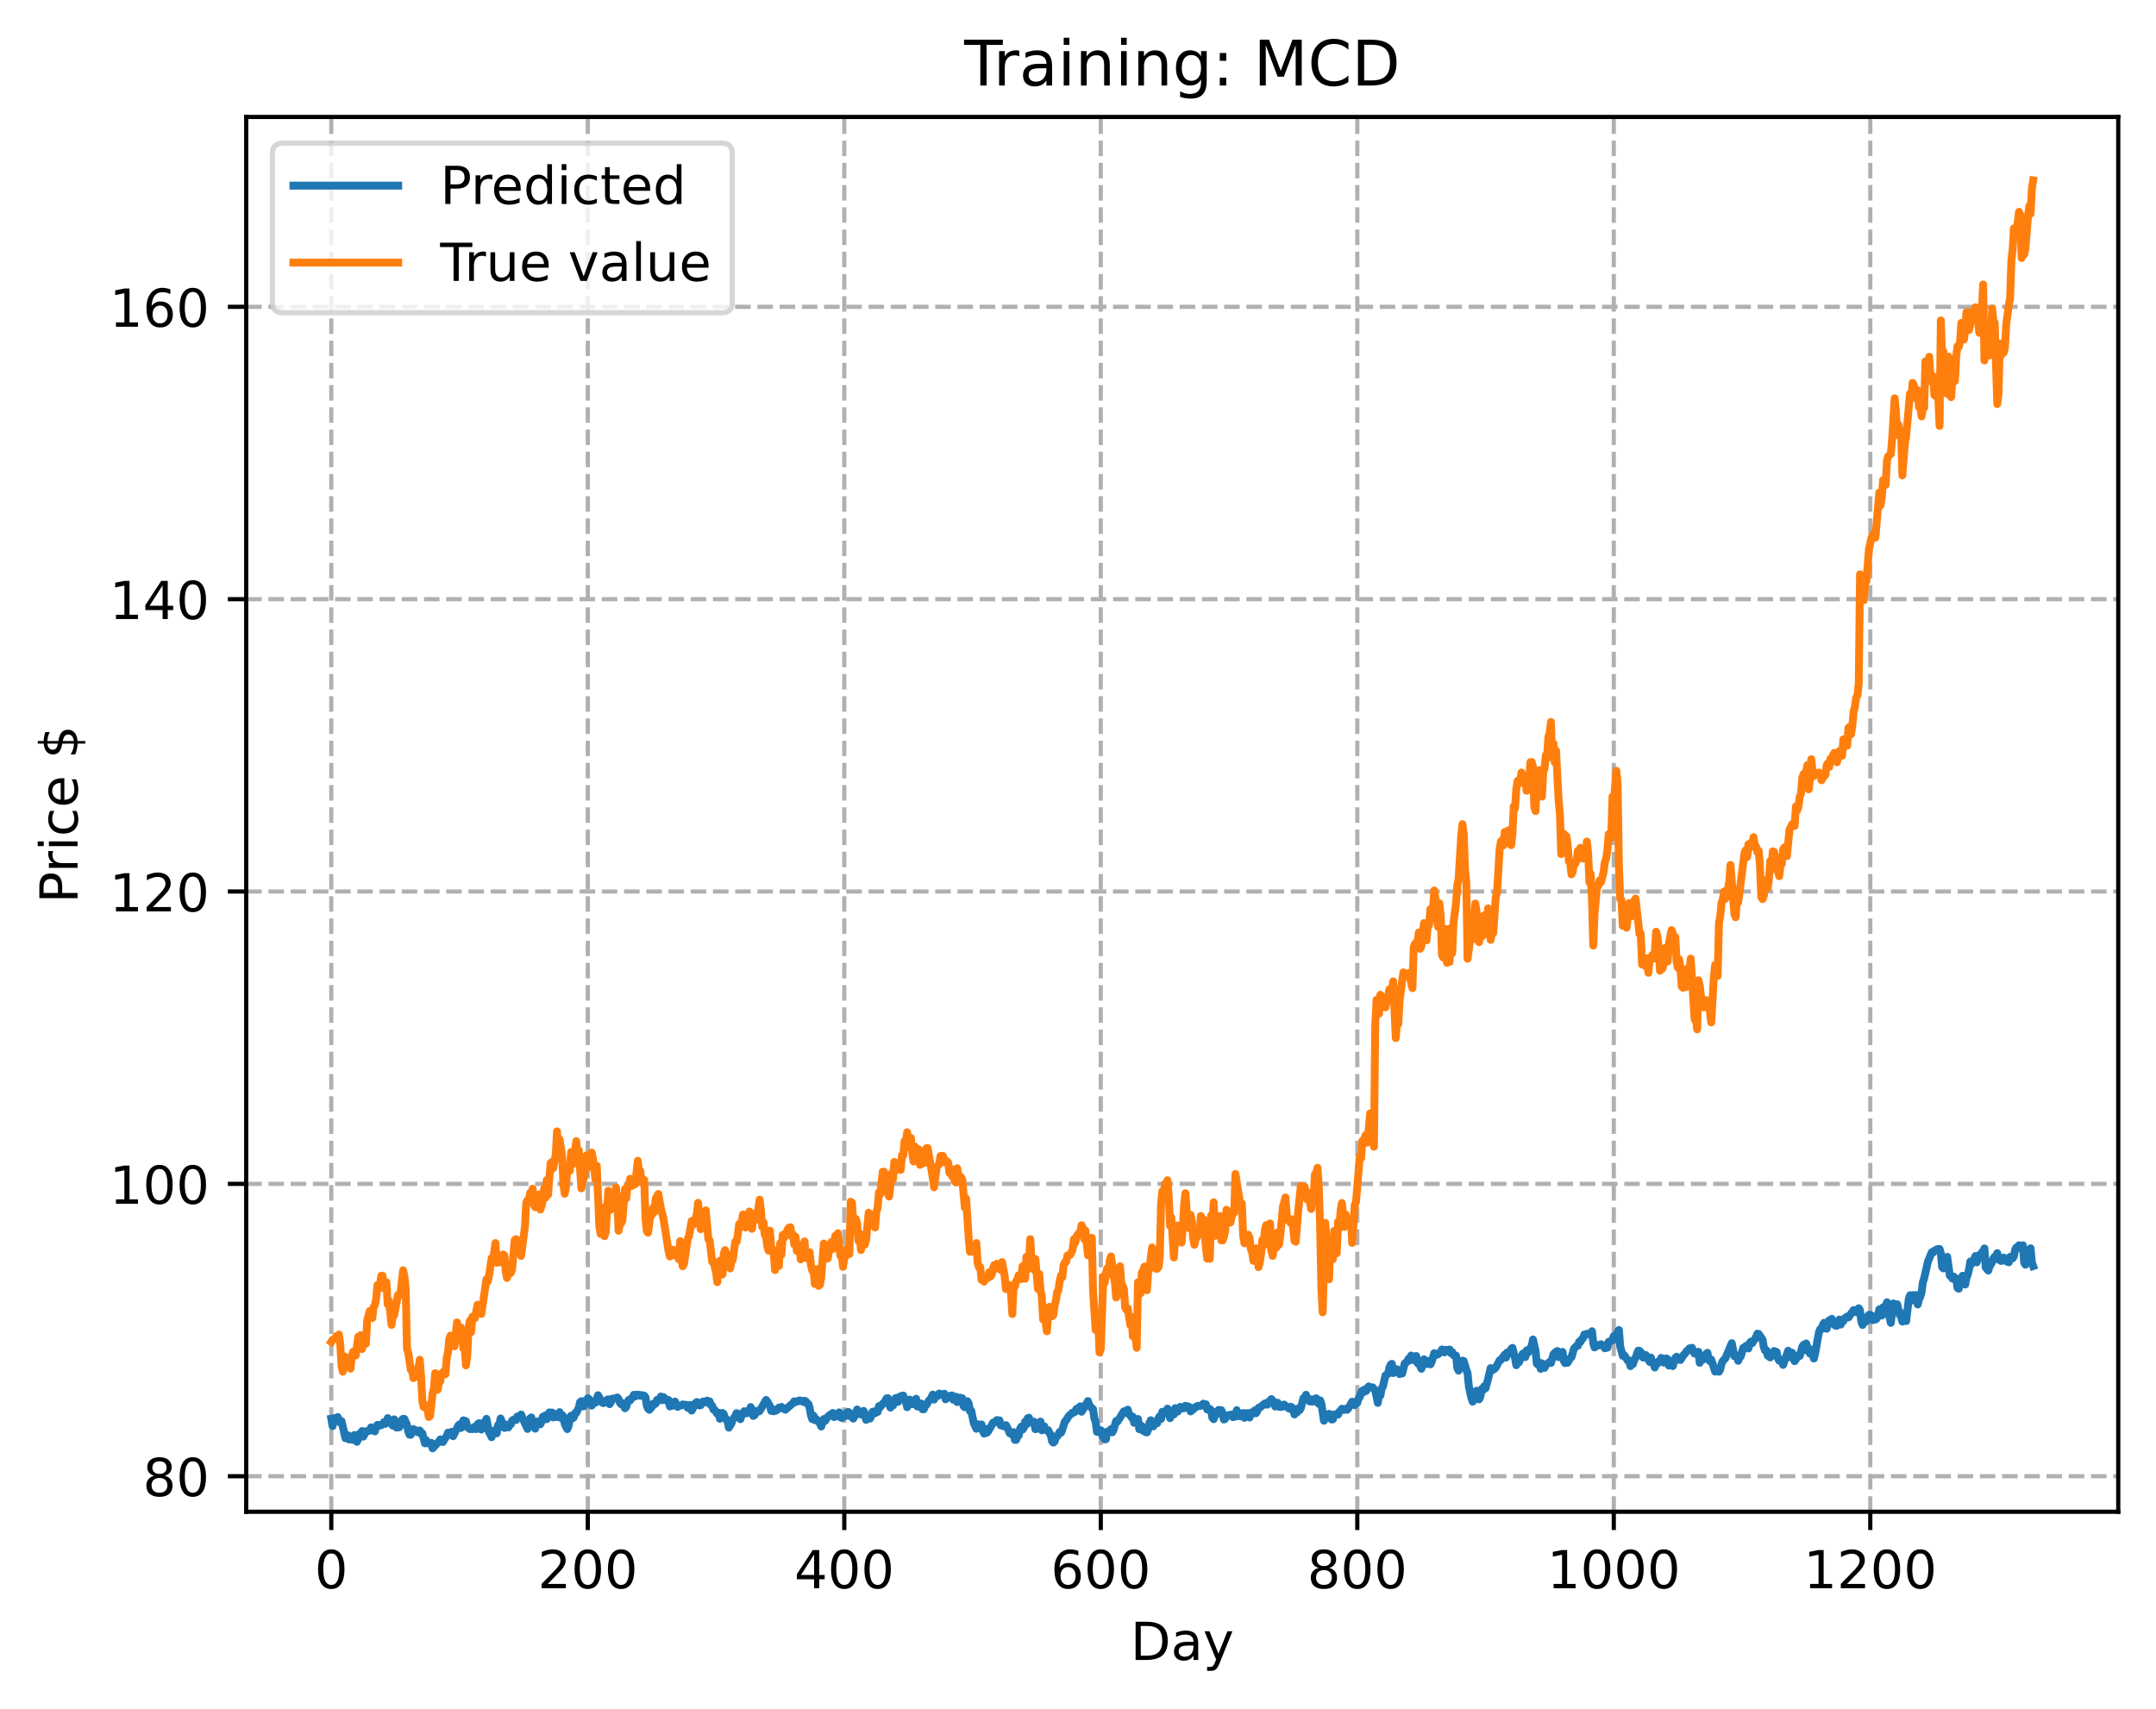 <?xml version="1.0" encoding="utf-8" standalone="no"?>
<!DOCTYPE svg PUBLIC "-//W3C//DTD SVG 1.1//EN"
  "http://www.w3.org/Graphics/SVG/1.1/DTD/svg11.dtd">
<!-- Created with matplotlib (https://matplotlib.org/) -->
<svg height="325.986pt" version="1.1" viewBox="0 0 411.286 325.986" width="411.286pt" xmlns="http://www.w3.org/2000/svg" xmlns:xlink="http://www.w3.org/1999/xlink">
 <defs>
  <style type="text/css">
*{stroke-linecap:butt;stroke-linejoin:round;}
  </style>
 </defs>
 <g id="figure_1">
  <g id="patch_1">
   <path d="M 0 325.986 
L 411.286 325.986 
L 411.286 0 
L 0 0 
z
" style="fill:#ffffff;"/>
  </g>
  <g id="axes_1">
   <g id="patch_2">
    <path d="M 46.966 288.43 
L 404.086 288.43 
L 404.086 22.318 
L 46.966 22.318 
z
" style="fill:#ffffff;"/>
   </g>
   <g id="matplotlib.axis_1">
    <g id="xtick_1">
     <g id="line2d_1">
      <path clip-path="url(#p007e3d76b5)" d="M 63.198 288.43 
L 63.198 22.318 
" style="fill:none;stroke:#b0b0b0;stroke-dasharray:2.96,1.28;stroke-dashoffset:0;stroke-width:0.8;"/>
     </g>
     <g id="line2d_2">
      <defs>
       <path d="M 0 0 
L 0 3.5 
" id="maaf4a6ef7c" style="stroke:#000000;stroke-width:0.8;"/>
      </defs>
      <g>
       <use style="stroke:#000000;stroke-width:0.8;" x="63.198" xlink:href="#maaf4a6ef7c" y="288.43"/>
      </g>
     </g>
     <g id="text_1">
      <!-- 0 -->
      <defs>
       <path d="M 31.781 66.406 
Q 24.172 66.406 20.328 58.906 
Q 16.5 51.422 16.5 36.375 
Q 16.5 21.391 20.328 13.891 
Q 24.172 6.391 31.781 6.391 
Q 39.453 6.391 43.281 13.891 
Q 47.125 21.391 47.125 36.375 
Q 47.125 51.422 43.281 58.906 
Q 39.453 66.406 31.781 66.406 
z
M 31.781 74.219 
Q 44.047 74.219 50.516 64.516 
Q 56.984 54.828 56.984 36.375 
Q 56.984 17.969 50.516 8.266 
Q 44.047 -1.422 31.781 -1.422 
Q 19.531 -1.422 13.062 8.266 
Q 6.594 17.969 6.594 36.375 
Q 6.594 54.828 13.062 64.516 
Q 19.531 74.219 31.781 74.219 
z
" id="DejaVuSans-48"/>
      </defs>
      <g transform="translate(60.017 303.029)scale(0.1 -0.1)">
       <use xlink:href="#DejaVuSans-48"/>
      </g>
     </g>
    </g>
    <g id="xtick_2">
     <g id="line2d_3">
      <path clip-path="url(#p007e3d76b5)" d="M 112.129 288.43 
L 112.129 22.318 
" style="fill:none;stroke:#b0b0b0;stroke-dasharray:2.96,1.28;stroke-dashoffset:0;stroke-width:0.8;"/>
     </g>
     <g id="line2d_4">
      <g>
       <use style="stroke:#000000;stroke-width:0.8;" x="112.129" xlink:href="#maaf4a6ef7c" y="288.43"/>
      </g>
     </g>
     <g id="text_2">
      <!-- 200 -->
      <defs>
       <path d="M 19.188 8.297 
L 53.609 8.297 
L 53.609 0 
L 7.328 0 
L 7.328 8.297 
Q 12.938 14.109 22.625 23.891 
Q 32.328 33.688 34.812 36.531 
Q 39.547 41.844 41.422 45.531 
Q 43.312 49.219 43.312 52.781 
Q 43.312 58.594 39.234 62.25 
Q 35.156 65.922 28.609 65.922 
Q 23.969 65.922 18.812 64.312 
Q 13.672 62.703 7.812 59.422 
L 7.812 69.391 
Q 13.766 71.781 18.938 73 
Q 24.125 74.219 28.422 74.219 
Q 39.75 74.219 46.484 68.547 
Q 53.219 62.891 53.219 53.422 
Q 53.219 48.922 51.531 44.891 
Q 49.859 40.875 45.406 35.406 
Q 44.188 33.984 37.641 27.219 
Q 31.109 20.453 19.188 8.297 
z
" id="DejaVuSans-50"/>
      </defs>
      <g transform="translate(102.585 303.029)scale(0.1 -0.1)">
       <use xlink:href="#DejaVuSans-50"/>
       <use x="63.623" xlink:href="#DejaVuSans-48"/>
       <use x="127.246" xlink:href="#DejaVuSans-48"/>
      </g>
     </g>
    </g>
    <g id="xtick_3">
     <g id="line2d_5">
      <path clip-path="url(#p007e3d76b5)" d="M 161.06 288.43 
L 161.06 22.318 
" style="fill:none;stroke:#b0b0b0;stroke-dasharray:2.96,1.28;stroke-dashoffset:0;stroke-width:0.8;"/>
     </g>
     <g id="line2d_6">
      <g>
       <use style="stroke:#000000;stroke-width:0.8;" x="161.06" xlink:href="#maaf4a6ef7c" y="288.43"/>
      </g>
     </g>
     <g id="text_3">
      <!-- 400 -->
      <defs>
       <path d="M 37.797 64.312 
L 12.891 25.391 
L 37.797 25.391 
z
M 35.203 72.906 
L 47.609 72.906 
L 47.609 25.391 
L 58.016 25.391 
L 58.016 17.188 
L 47.609 17.188 
L 47.609 0 
L 37.797 0 
L 37.797 17.188 
L 4.891 17.188 
L 4.891 26.703 
z
" id="DejaVuSans-52"/>
      </defs>
      <g transform="translate(151.516 303.029)scale(0.1 -0.1)">
       <use xlink:href="#DejaVuSans-52"/>
       <use x="63.623" xlink:href="#DejaVuSans-48"/>
       <use x="127.246" xlink:href="#DejaVuSans-48"/>
      </g>
     </g>
    </g>
    <g id="xtick_4">
     <g id="line2d_7">
      <path clip-path="url(#p007e3d76b5)" d="M 209.99 288.43 
L 209.99 22.318 
" style="fill:none;stroke:#b0b0b0;stroke-dasharray:2.96,1.28;stroke-dashoffset:0;stroke-width:0.8;"/>
     </g>
     <g id="line2d_8">
      <g>
       <use style="stroke:#000000;stroke-width:0.8;" x="209.99" xlink:href="#maaf4a6ef7c" y="288.43"/>
      </g>
     </g>
     <g id="text_4">
      <!-- 600 -->
      <defs>
       <path d="M 33.016 40.375 
Q 26.375 40.375 22.484 35.828 
Q 18.609 31.297 18.609 23.391 
Q 18.609 15.531 22.484 10.953 
Q 26.375 6.391 33.016 6.391 
Q 39.656 6.391 43.531 10.953 
Q 47.406 15.531 47.406 23.391 
Q 47.406 31.297 43.531 35.828 
Q 39.656 40.375 33.016 40.375 
z
M 52.594 71.297 
L 52.594 62.312 
Q 48.875 64.062 45.094 64.984 
Q 41.312 65.922 37.594 65.922 
Q 27.828 65.922 22.672 59.328 
Q 17.531 52.734 16.797 39.406 
Q 19.672 43.656 24.016 45.922 
Q 28.375 48.188 33.594 48.188 
Q 44.578 48.188 50.953 41.516 
Q 57.328 34.859 57.328 23.391 
Q 57.328 12.156 50.688 5.359 
Q 44.047 -1.422 33.016 -1.422 
Q 20.359 -1.422 13.672 8.266 
Q 6.984 17.969 6.984 36.375 
Q 6.984 53.656 15.188 63.938 
Q 23.391 74.219 37.203 74.219 
Q 40.922 74.219 44.703 73.484 
Q 48.484 72.75 52.594 71.297 
z
" id="DejaVuSans-54"/>
      </defs>
      <g transform="translate(200.446 303.029)scale(0.1 -0.1)">
       <use xlink:href="#DejaVuSans-54"/>
       <use x="63.623" xlink:href="#DejaVuSans-48"/>
       <use x="127.246" xlink:href="#DejaVuSans-48"/>
      </g>
     </g>
    </g>
    <g id="xtick_5">
     <g id="line2d_9">
      <path clip-path="url(#p007e3d76b5)" d="M 258.921 288.43 
L 258.921 22.318 
" style="fill:none;stroke:#b0b0b0;stroke-dasharray:2.96,1.28;stroke-dashoffset:0;stroke-width:0.8;"/>
     </g>
     <g id="line2d_10">
      <g>
       <use style="stroke:#000000;stroke-width:0.8;" x="258.921" xlink:href="#maaf4a6ef7c" y="288.43"/>
      </g>
     </g>
     <g id="text_5">
      <!-- 800 -->
      <defs>
       <path d="M 31.781 34.625 
Q 24.75 34.625 20.719 30.859 
Q 16.703 27.094 16.703 20.516 
Q 16.703 13.922 20.719 10.156 
Q 24.75 6.391 31.781 6.391 
Q 38.812 6.391 42.859 10.172 
Q 46.922 13.969 46.922 20.516 
Q 46.922 27.094 42.891 30.859 
Q 38.875 34.625 31.781 34.625 
z
M 21.922 38.812 
Q 15.578 40.375 12.031 44.719 
Q 8.5 49.078 8.5 55.328 
Q 8.5 64.062 14.719 69.141 
Q 20.953 74.219 31.781 74.219 
Q 42.672 74.219 48.875 69.141 
Q 55.078 64.062 55.078 55.328 
Q 55.078 49.078 51.531 44.719 
Q 48 40.375 41.703 38.812 
Q 48.828 37.156 52.797 32.312 
Q 56.781 27.484 56.781 20.516 
Q 56.781 9.906 50.312 4.234 
Q 43.844 -1.422 31.781 -1.422 
Q 19.734 -1.422 13.25 4.234 
Q 6.781 9.906 6.781 20.516 
Q 6.781 27.484 10.781 32.312 
Q 14.797 37.156 21.922 38.812 
z
M 18.312 54.391 
Q 18.312 48.734 21.844 45.562 
Q 25.391 42.391 31.781 42.391 
Q 38.141 42.391 41.719 45.562 
Q 45.312 48.734 45.312 54.391 
Q 45.312 60.062 41.719 63.234 
Q 38.141 66.406 31.781 66.406 
Q 25.391 66.406 21.844 63.234 
Q 18.312 60.062 18.312 54.391 
z
" id="DejaVuSans-56"/>
      </defs>
      <g transform="translate(249.377 303.029)scale(0.1 -0.1)">
       <use xlink:href="#DejaVuSans-56"/>
       <use x="63.623" xlink:href="#DejaVuSans-48"/>
       <use x="127.246" xlink:href="#DejaVuSans-48"/>
      </g>
     </g>
    </g>
    <g id="xtick_6">
     <g id="line2d_11">
      <path clip-path="url(#p007e3d76b5)" d="M 307.851 288.43 
L 307.851 22.318 
" style="fill:none;stroke:#b0b0b0;stroke-dasharray:2.96,1.28;stroke-dashoffset:0;stroke-width:0.8;"/>
     </g>
     <g id="line2d_12">
      <g>
       <use style="stroke:#000000;stroke-width:0.8;" x="307.851" xlink:href="#maaf4a6ef7c" y="288.43"/>
      </g>
     </g>
     <g id="text_6">
      <!-- 1000 -->
      <defs>
       <path d="M 12.406 8.297 
L 28.516 8.297 
L 28.516 63.922 
L 10.984 60.406 
L 10.984 69.391 
L 28.422 72.906 
L 38.281 72.906 
L 38.281 8.297 
L 54.391 8.297 
L 54.391 0 
L 12.406 0 
z
" id="DejaVuSans-49"/>
      </defs>
      <g transform="translate(295.126 303.029)scale(0.1 -0.1)">
       <use xlink:href="#DejaVuSans-49"/>
       <use x="63.623" xlink:href="#DejaVuSans-48"/>
       <use x="127.246" xlink:href="#DejaVuSans-48"/>
       <use x="190.869" xlink:href="#DejaVuSans-48"/>
      </g>
     </g>
    </g>
    <g id="xtick_7">
     <g id="line2d_13">
      <path clip-path="url(#p007e3d76b5)" d="M 356.782 288.43 
L 356.782 22.318 
" style="fill:none;stroke:#b0b0b0;stroke-dasharray:2.96,1.28;stroke-dashoffset:0;stroke-width:0.8;"/>
     </g>
     <g id="line2d_14">
      <g>
       <use style="stroke:#000000;stroke-width:0.8;" x="356.782" xlink:href="#maaf4a6ef7c" y="288.43"/>
      </g>
     </g>
     <g id="text_7">
      <!-- 1200 -->
      <g transform="translate(344.057 303.029)scale(0.1 -0.1)">
       <use xlink:href="#DejaVuSans-49"/>
       <use x="63.623" xlink:href="#DejaVuSans-50"/>
       <use x="127.246" xlink:href="#DejaVuSans-48"/>
       <use x="190.869" xlink:href="#DejaVuSans-48"/>
      </g>
     </g>
    </g>
    <g id="text_8">
     <!-- Day -->
     <defs>
      <path d="M 19.672 64.797 
L 19.672 8.109 
L 31.594 8.109 
Q 46.688 8.109 53.688 14.938 
Q 60.688 21.781 60.688 36.531 
Q 60.688 51.172 53.688 57.984 
Q 46.688 64.797 31.594 64.797 
z
M 9.812 72.906 
L 30.078 72.906 
Q 51.266 72.906 61.172 64.094 
Q 71.094 55.281 71.094 36.531 
Q 71.094 17.672 61.125 8.828 
Q 51.172 0 30.078 0 
L 9.812 0 
z
" id="DejaVuSans-68"/>
      <path d="M 34.281 27.484 
Q 23.391 27.484 19.188 25 
Q 14.984 22.516 14.984 16.5 
Q 14.984 11.719 18.141 8.906 
Q 21.297 6.109 26.703 6.109 
Q 34.188 6.109 38.703 11.406 
Q 43.219 16.703 43.219 25.484 
L 43.219 27.484 
z
M 52.203 31.203 
L 52.203 0 
L 43.219 0 
L 43.219 8.297 
Q 40.141 3.328 35.547 0.953 
Q 30.953 -1.422 24.312 -1.422 
Q 15.922 -1.422 10.953 3.297 
Q 6 8.016 6 15.922 
Q 6 25.141 12.172 29.828 
Q 18.359 34.516 30.609 34.516 
L 43.219 34.516 
L 43.219 35.406 
Q 43.219 41.609 39.141 45 
Q 35.062 48.391 27.688 48.391 
Q 23 48.391 18.547 47.266 
Q 14.109 46.141 10.016 43.891 
L 10.016 52.203 
Q 14.938 54.109 19.578 55.047 
Q 24.219 56 28.609 56 
Q 40.484 56 46.344 49.844 
Q 52.203 43.703 52.203 31.203 
z
" id="DejaVuSans-97"/>
      <path d="M 32.172 -5.078 
Q 28.375 -14.844 24.75 -17.812 
Q 21.141 -20.797 15.094 -20.797 
L 7.906 -20.797 
L 7.906 -13.281 
L 13.188 -13.281 
Q 16.891 -13.281 18.938 -11.516 
Q 21 -9.766 23.484 -3.219 
L 25.094 0.875 
L 2.984 54.688 
L 12.5 54.688 
L 29.594 11.922 
L 46.688 54.688 
L 56.203 54.688 
z
" id="DejaVuSans-121"/>
     </defs>
     <g transform="translate(215.652 316.707)scale(0.1 -0.1)">
      <use xlink:href="#DejaVuSans-68"/>
      <use x="77.002" xlink:href="#DejaVuSans-97"/>
      <use x="138.281" xlink:href="#DejaVuSans-121"/>
     </g>
    </g>
   </g>
   <g id="matplotlib.axis_2">
    <g id="ytick_1">
     <g id="line2d_15">
      <path clip-path="url(#p007e3d76b5)" d="M 46.966 281.65 
L 404.086 281.65 
" style="fill:none;stroke:#b0b0b0;stroke-dasharray:2.96,1.28;stroke-dashoffset:0;stroke-width:0.8;"/>
     </g>
     <g id="line2d_16">
      <defs>
       <path d="M 0 0 
L -3.5 0 
" id="m763cf133e1" style="stroke:#000000;stroke-width:0.8;"/>
      </defs>
      <g>
       <use style="stroke:#000000;stroke-width:0.8;" x="46.966" xlink:href="#m763cf133e1" y="281.65"/>
      </g>
     </g>
     <g id="text_9">
      <!-- 80 -->
      <g transform="translate(27.241 285.449)scale(0.1 -0.1)">
       <use xlink:href="#DejaVuSans-56"/>
       <use x="63.623" xlink:href="#DejaVuSans-48"/>
      </g>
     </g>
    </g>
    <g id="ytick_2">
     <g id="line2d_17">
      <path clip-path="url(#p007e3d76b5)" d="M 46.966 225.872 
L 404.086 225.872 
" style="fill:none;stroke:#b0b0b0;stroke-dasharray:2.96,1.28;stroke-dashoffset:0;stroke-width:0.8;"/>
     </g>
     <g id="line2d_18">
      <g>
       <use style="stroke:#000000;stroke-width:0.8;" x="46.966" xlink:href="#m763cf133e1" y="225.872"/>
      </g>
     </g>
     <g id="text_10">
      <!-- 100 -->
      <g transform="translate(20.878 229.671)scale(0.1 -0.1)">
       <use xlink:href="#DejaVuSans-49"/>
       <use x="63.623" xlink:href="#DejaVuSans-48"/>
       <use x="127.246" xlink:href="#DejaVuSans-48"/>
      </g>
     </g>
    </g>
    <g id="ytick_3">
     <g id="line2d_19">
      <path clip-path="url(#p007e3d76b5)" d="M 46.966 170.094 
L 404.086 170.094 
" style="fill:none;stroke:#b0b0b0;stroke-dasharray:2.96,1.28;stroke-dashoffset:0;stroke-width:0.8;"/>
     </g>
     <g id="line2d_20">
      <g>
       <use style="stroke:#000000;stroke-width:0.8;" x="46.966" xlink:href="#m763cf133e1" y="170.094"/>
      </g>
     </g>
     <g id="text_11">
      <!-- 120 -->
      <g transform="translate(20.878 173.893)scale(0.1 -0.1)">
       <use xlink:href="#DejaVuSans-49"/>
       <use x="63.623" xlink:href="#DejaVuSans-50"/>
       <use x="127.246" xlink:href="#DejaVuSans-48"/>
      </g>
     </g>
    </g>
    <g id="ytick_4">
     <g id="line2d_21">
      <path clip-path="url(#p007e3d76b5)" d="M 46.966 114.316 
L 404.086 114.316 
" style="fill:none;stroke:#b0b0b0;stroke-dasharray:2.96,1.28;stroke-dashoffset:0;stroke-width:0.8;"/>
     </g>
     <g id="line2d_22">
      <g>
       <use style="stroke:#000000;stroke-width:0.8;" x="46.966" xlink:href="#m763cf133e1" y="114.316"/>
      </g>
     </g>
     <g id="text_12">
      <!-- 140 -->
      <g transform="translate(20.878 118.115)scale(0.1 -0.1)">
       <use xlink:href="#DejaVuSans-49"/>
       <use x="63.623" xlink:href="#DejaVuSans-52"/>
       <use x="127.246" xlink:href="#DejaVuSans-48"/>
      </g>
     </g>
    </g>
    <g id="ytick_5">
     <g id="line2d_23">
      <path clip-path="url(#p007e3d76b5)" d="M 46.966 58.538 
L 404.086 58.538 
" style="fill:none;stroke:#b0b0b0;stroke-dasharray:2.96,1.28;stroke-dashoffset:0;stroke-width:0.8;"/>
     </g>
     <g id="line2d_24">
      <g>
       <use style="stroke:#000000;stroke-width:0.8;" x="46.966" xlink:href="#m763cf133e1" y="58.538"/>
      </g>
     </g>
     <g id="text_13">
      <!-- 160 -->
      <g transform="translate(20.878 62.337)scale(0.1 -0.1)">
       <use xlink:href="#DejaVuSans-49"/>
       <use x="63.623" xlink:href="#DejaVuSans-54"/>
       <use x="127.246" xlink:href="#DejaVuSans-48"/>
      </g>
     </g>
    </g>
    <g id="text_14">
     <!-- Price $ -->
     <defs>
      <path d="M 19.672 64.797 
L 19.672 37.406 
L 32.078 37.406 
Q 38.969 37.406 42.719 40.969 
Q 46.484 44.531 46.484 51.125 
Q 46.484 57.672 42.719 61.234 
Q 38.969 64.797 32.078 64.797 
z
M 9.812 72.906 
L 32.078 72.906 
Q 44.344 72.906 50.609 67.359 
Q 56.891 61.812 56.891 51.125 
Q 56.891 40.328 50.609 34.812 
Q 44.344 29.297 32.078 29.297 
L 19.672 29.297 
L 19.672 0 
L 9.812 0 
z
" id="DejaVuSans-80"/>
      <path d="M 41.109 46.297 
Q 39.594 47.172 37.812 47.578 
Q 36.031 48 33.891 48 
Q 26.266 48 22.188 43.047 
Q 18.109 38.094 18.109 28.812 
L 18.109 0 
L 9.078 0 
L 9.078 54.688 
L 18.109 54.688 
L 18.109 46.188 
Q 20.953 51.172 25.484 53.578 
Q 30.031 56 36.531 56 
Q 37.453 56 38.578 55.875 
Q 39.703 55.766 41.062 55.516 
z
" id="DejaVuSans-114"/>
      <path d="M 9.422 54.688 
L 18.406 54.688 
L 18.406 0 
L 9.422 0 
z
M 9.422 75.984 
L 18.406 75.984 
L 18.406 64.594 
L 9.422 64.594 
z
" id="DejaVuSans-105"/>
      <path d="M 48.781 52.594 
L 48.781 44.188 
Q 44.969 46.297 41.141 47.344 
Q 37.312 48.391 33.406 48.391 
Q 24.656 48.391 19.812 42.844 
Q 14.984 37.312 14.984 27.297 
Q 14.984 17.281 19.812 11.734 
Q 24.656 6.203 33.406 6.203 
Q 37.312 6.203 41.141 7.25 
Q 44.969 8.297 48.781 10.406 
L 48.781 2.094 
Q 45.016 0.344 40.984 -0.531 
Q 36.969 -1.422 32.422 -1.422 
Q 20.062 -1.422 12.781 6.344 
Q 5.516 14.109 5.516 27.297 
Q 5.516 40.672 12.859 48.328 
Q 20.219 56 33.016 56 
Q 37.156 56 41.109 55.141 
Q 45.062 54.297 48.781 52.594 
z
" id="DejaVuSans-99"/>
      <path d="M 56.203 29.594 
L 56.203 25.203 
L 14.891 25.203 
Q 15.484 15.922 20.484 11.062 
Q 25.484 6.203 34.422 6.203 
Q 39.594 6.203 44.453 7.469 
Q 49.312 8.734 54.109 11.281 
L 54.109 2.781 
Q 49.266 0.734 44.188 -0.344 
Q 39.109 -1.422 33.891 -1.422 
Q 20.797 -1.422 13.156 6.188 
Q 5.516 13.812 5.516 26.812 
Q 5.516 40.234 12.766 48.109 
Q 20.016 56 32.328 56 
Q 43.359 56 49.781 48.891 
Q 56.203 41.797 56.203 29.594 
z
M 47.219 32.234 
Q 47.125 39.594 43.094 43.984 
Q 39.062 48.391 32.422 48.391 
Q 24.906 48.391 20.391 44.141 
Q 15.875 39.891 15.188 32.172 
z
" id="DejaVuSans-101"/>
      <path id="DejaVuSans-32"/>
      <path d="M 33.797 -14.703 
L 28.906 -14.703 
L 28.859 0 
Q 23.734 0.094 18.609 1.188 
Q 13.484 2.297 8.297 4.5 
L 8.297 13.281 
Q 13.281 10.156 18.375 8.562 
Q 23.484 6.984 28.906 6.938 
L 28.906 29.203 
Q 18.109 30.953 13.203 35.156 
Q 8.297 39.359 8.297 46.688 
Q 8.297 54.641 13.625 59.219 
Q 18.953 63.812 28.906 64.5 
L 28.906 75.984 
L 33.797 75.984 
L 33.797 64.656 
Q 38.328 64.453 42.578 63.688 
Q 46.828 62.938 50.875 61.625 
L 50.875 53.078 
Q 46.828 55.125 42.547 56.25 
Q 38.281 57.375 33.797 57.562 
L 33.797 36.719 
Q 44.875 35.016 50.094 30.609 
Q 55.328 26.219 55.328 18.609 
Q 55.328 10.359 49.781 5.594 
Q 44.234 0.828 33.797 0.094 
z
M 28.906 37.594 
L 28.906 57.625 
Q 23.25 56.984 20.266 54.391 
Q 17.281 51.812 17.281 47.516 
Q 17.281 43.312 20.031 40.969 
Q 22.797 38.625 28.906 37.594 
z
M 33.797 28.219 
L 33.797 7.078 
Q 39.984 7.906 43.141 10.594 
Q 46.297 13.281 46.297 17.672 
Q 46.297 21.969 43.281 24.5 
Q 40.281 27.047 33.797 28.219 
z
" id="DejaVuSans-36"/>
     </defs>
     <g transform="translate(14.798 172.342)rotate(-90)scale(0.1 -0.1)">
      <use xlink:href="#DejaVuSans-80"/>
      <use x="58.553" xlink:href="#DejaVuSans-114"/>
      <use x="99.666" xlink:href="#DejaVuSans-105"/>
      <use x="127.449" xlink:href="#DejaVuSans-99"/>
      <use x="182.43" xlink:href="#DejaVuSans-101"/>
      <use x="243.953" xlink:href="#DejaVuSans-32"/>
      <use x="275.74" xlink:href="#DejaVuSans-36"/>
     </g>
    </g>
   </g>
   <g id="line2d_25">
    <path clip-path="url(#p007e3d76b5)" d="M 63.198 270.682 
L 63.443 272.099 
L 63.688 271.019 
L 63.932 270.662 
L 64.422 270.363 
L 64.911 271.448 
L 65.156 271.144 
L 65.89 274.404 
L 66.134 274.397 
L 66.379 273.835 
L 66.623 274.653 
L 66.868 274.133 
L 67.357 274.732 
L 67.602 273.791 
L 67.847 274.181 
L 68.091 275.089 
L 68.336 274.607 
L 68.581 273.542 
L 68.825 273.574 
L 69.07 273.028 
L 69.315 274.098 
L 69.804 273.084 
L 70.293 273.027 
L 70.538 272.979 
L 70.783 272.34 
L 71.272 272.558 
L 71.517 273.105 
L 71.761 272.122 
L 72.006 271.855 
L 72.251 272.062 
L 72.495 271.887 
L 72.74 271.909 
L 72.984 271.738 
L 73.229 271.336 
L 73.474 271.678 
L 73.718 271.347 
L 73.963 270.569 
L 74.208 271.153 
L 74.452 271.09 
L 74.697 271.718 
L 74.942 272.011 
L 75.186 270.801 
L 75.431 272.136 
L 75.676 272.39 
L 75.92 271.476 
L 76.165 272.324 
L 76.654 270.911 
L 76.899 270.693 
L 77.144 270.721 
L 77.633 271.855 
L 77.878 273.114 
L 78.122 273.739 
L 78.367 273.751 
L 78.856 272.66 
L 79.101 272.978 
L 79.345 272.882 
L 79.59 273.224 
L 79.835 273.156 
L 80.079 272.941 
L 80.324 273.593 
L 80.569 273.468 
L 81.058 275.374 
L 81.303 274.784 
L 81.547 275.386 
L 82.281 275.286 
L 82.526 276.334 
L 83.749 274.992 
L 83.994 274.63 
L 84.239 275.007 
L 84.483 275.13 
L 84.972 274.321 
L 85.217 274.004 
L 85.462 273.333 
L 85.706 273.759 
L 85.951 273.683 
L 86.196 273.172 
L 86.44 274.02 
L 87.419 272.004 
L 87.664 271.75 
L 87.908 272.46 
L 88.153 271.978 
L 88.398 270.991 
L 88.887 271.172 
L 89.132 272.315 
L 89.376 272.277 
L 89.621 272.661 
L 89.866 272.6 
L 90.11 272.679 
L 90.355 272.531 
L 90.599 272.19 
L 90.844 272.67 
L 91.089 271.754 
L 91.333 271.543 
L 91.578 271.573 
L 91.823 272.749 
L 92.801 270.704 
L 93.291 273.304 
L 93.535 273.645 
L 93.78 274.213 
L 94.025 273.385 
L 94.514 272.787 
L 94.759 273.473 
L 95.003 271.915 
L 95.248 271.859 
L 95.493 270.635 
L 96.227 272.451 
L 96.716 271.807 
L 96.96 272.352 
L 97.205 271.932 
L 97.45 271.757 
L 97.694 271.04 
L 97.939 270.862 
L 98.184 270.824 
L 98.428 270.941 
L 98.673 270.269 
L 98.918 270.238 
L 99.162 270.373 
L 99.407 269.883 
L 99.896 271.037 
L 100.63 272.636 
L 100.875 271.26 
L 101.12 270.624 
L 101.364 270.442 
L 101.854 272.125 
L 102.098 272.591 
L 102.343 271.464 
L 102.587 271.187 
L 103.077 271.738 
L 103.321 271.248 
L 103.566 270.281 
L 103.811 270.533 
L 104.055 270.04 
L 104.3 270.767 
L 104.545 270.453 
L 104.789 269.475 
L 105.034 270.008 
L 105.279 269.496 
L 105.523 270.437 
L 105.768 269.779 
L 106.013 269.808 
L 106.257 270.371 
L 106.502 270.129 
L 106.747 269.426 
L 106.991 270.535 
L 107.236 269.979 
L 107.481 270.247 
L 107.725 271.69 
L 108.215 272.662 
L 108.459 272.116 
L 108.704 270.615 
L 108.948 270.117 
L 109.193 270.642 
L 109.438 270.453 
L 109.682 269.643 
L 109.927 269.573 
L 110.416 268.569 
L 110.661 267.499 
L 110.906 267.331 
L 111.15 268.317 
L 111.395 268.304 
L 111.64 267.258 
L 111.884 267.304 
L 112.129 266.768 
L 112.374 266.921 
L 112.618 267.301 
L 112.863 268.19 
L 113.352 267.386 
L 113.597 267.631 
L 114.086 266.195 
L 114.82 267.558 
L 115.065 267.71 
L 115.554 267.544 
L 115.799 267.075 
L 116.043 266.978 
L 116.288 267.905 
L 116.533 267.52 
L 116.777 266.858 
L 117.267 266.823 
L 117.756 266.633 
L 118.001 266.914 
L 118.245 267.606 
L 118.49 267.918 
L 118.735 267.674 
L 119.224 268.693 
L 119.469 268.413 
L 119.713 267.483 
L 119.958 267.09 
L 120.203 267.206 
L 120.447 266.796 
L 120.692 266.615 
L 120.936 266.107 
L 121.181 266.435 
L 121.426 266.111 
L 121.915 266.118 
L 122.16 266.322 
L 122.404 266.169 
L 122.649 266.32 
L 122.894 266.281 
L 123.138 266.584 
L 123.383 268.2 
L 123.628 268.76 
L 123.872 268.981 
L 124.362 268.399 
L 124.606 267.814 
L 124.851 267.938 
L 125.096 267.789 
L 125.34 267.08 
L 125.585 267.208 
L 125.83 267.106 
L 126.074 266.444 
L 126.319 267.149 
L 126.563 266.558 
L 126.808 266.862 
L 127.053 266.947 
L 127.297 267.326 
L 127.542 267.113 
L 127.787 268.34 
L 128.031 268.105 
L 128.276 268.209 
L 128.765 267.409 
L 129.255 268.431 
L 129.499 268.212 
L 129.989 268.161 
L 130.233 267.96 
L 130.967 268.045 
L 131.212 268.634 
L 131.457 268.598 
L 131.701 268.05 
L 131.946 269.132 
L 132.435 268.226 
L 132.68 267.694 
L 132.924 267.502 
L 133.169 267.596 
L 133.414 268.158 
L 133.658 268.113 
L 134.148 267.392 
L 134.392 267.549 
L 134.882 267.226 
L 135.126 267.7 
L 135.371 267.361 
L 135.616 268.09 
L 135.86 268.229 
L 136.105 268.948 
L 136.35 269.014 
L 136.839 269.762 
L 137.084 269.537 
L 137.328 270.698 
L 137.573 270.368 
L 137.818 269.581 
L 138.062 269.786 
L 138.307 270.645 
L 138.551 270.722 
L 138.796 271.239 
L 139.041 272.394 
L 139.53 271.594 
L 139.775 270.897 
L 140.264 270.172 
L 140.509 269.62 
L 140.753 269.723 
L 141.243 270.775 
L 141.487 270.001 
L 141.977 269.248 
L 142.221 269.66 
L 142.466 269.645 
L 142.955 269.083 
L 143.2 268.456 
L 143.445 268.987 
L 143.689 270.152 
L 143.934 270.017 
L 144.423 269.181 
L 144.668 269.328 
L 144.912 269.222 
L 146.136 267.098 
L 146.38 267.416 
L 146.87 268.253 
L 147.114 269.197 
L 147.359 268.857 
L 147.604 269.279 
L 147.848 269.097 
L 148.093 269.129 
L 148.582 268.563 
L 148.827 268.72 
L 149.072 268.428 
L 149.561 268.789 
L 149.806 268.967 
L 151.029 267.92 
L 151.273 267.721 
L 151.518 267.363 
L 151.763 267.512 
L 152.007 267.362 
L 152.252 267.362 
L 152.497 267.186 
L 152.986 267.282 
L 153.231 267.487 
L 153.475 267.249 
L 153.72 267.364 
L 153.965 267.797 
L 154.209 267.864 
L 154.454 268.624 
L 154.699 270.045 
L 154.943 270.758 
L 155.188 270.088 
L 155.433 270.946 
L 155.677 270.734 
L 156.411 271.602 
L 156.656 272.17 
L 157.145 270.739 
L 157.39 271.11 
L 157.879 270.342 
L 158.368 269.908 
L 158.613 269.982 
L 158.858 269.586 
L 159.102 270.366 
L 159.347 270.265 
L 160.081 269.467 
L 160.326 270.427 
L 160.57 270.538 
L 161.06 270.151 
L 161.304 270.158 
L 161.549 269.513 
L 161.794 269.381 
L 162.038 269.554 
L 162.283 270.261 
L 162.527 270.361 
L 162.772 270.664 
L 163.017 270.229 
L 163.506 268.915 
L 163.995 269.78 
L 164.485 269.923 
L 164.729 269.182 
L 164.974 269.68 
L 165.219 270.903 
L 165.463 270.337 
L 165.708 270.266 
L 165.953 270.667 
L 166.197 270.223 
L 166.442 269.37 
L 166.687 269.283 
L 166.931 269.634 
L 167.176 269.338 
L 167.421 269.394 
L 167.665 268.277 
L 167.91 268.456 
L 168.399 267.804 
L 168.644 267.692 
L 169.133 266.798 
L 169.378 266.758 
L 169.622 267.991 
L 169.867 268.56 
L 170.112 267.79 
L 170.356 268.16 
L 170.846 266.734 
L 171.09 266.833 
L 171.335 267.463 
L 171.58 266.489 
L 171.824 266.868 
L 172.069 266.296 
L 172.314 266.27 
L 172.558 267.05 
L 172.803 267.419 
L 173.048 268.49 
L 173.537 267.038 
L 173.782 267.732 
L 174.026 267.906 
L 174.271 267.508 
L 174.515 267.429 
L 174.76 266.875 
L 175.005 268.35 
L 175.249 268.188 
L 175.494 268.441 
L 175.739 267.788 
L 175.983 268.885 
L 176.228 268.882 
L 176.473 268.237 
L 176.717 268.044 
L 177.207 267.213 
L 177.451 267.064 
L 177.941 266.076 
L 178.185 267.027 
L 178.43 266.343 
L 178.675 266.273 
L 178.919 266.334 
L 179.164 265.872 
L 179.653 266.066 
L 179.898 266.165 
L 180.142 265.911 
L 180.387 266.982 
L 180.632 266.558 
L 180.876 266.532 
L 181.121 266.325 
L 181.366 266.674 
L 181.61 266.238 
L 181.855 267.061 
L 182.1 266.848 
L 182.344 266.479 
L 182.589 267.515 
L 183.078 266.653 
L 183.323 266.928 
L 183.568 266.771 
L 183.812 268.273 
L 184.057 268.498 
L 184.302 267.692 
L 184.546 267.346 
L 184.791 267.732 
L 185.036 269.233 
L 185.28 269.172 
L 185.77 271.559 
L 186.259 272.602 
L 186.503 271.727 
L 186.748 272.351 
L 186.993 271.865 
L 187.237 271.766 
L 187.482 272.984 
L 187.727 273.524 
L 187.971 272.623 
L 188.216 273.391 
L 188.461 273.185 
L 189.439 271.426 
L 189.684 271.44 
L 190.173 270.935 
L 190.418 271.298 
L 190.663 270.992 
L 190.907 271.953 
L 191.641 272.151 
L 191.886 271.896 
L 192.13 272.314 
L 192.62 273.467 
L 192.864 273.354 
L 193.109 273.729 
L 193.354 273.239 
L 193.598 274.719 
L 193.843 274.722 
L 194.088 274.052 
L 194.332 273.917 
L 194.577 272.651 
L 194.822 272.188 
L 195.066 272.756 
L 195.311 272.427 
L 195.556 271.243 
L 195.8 271.758 
L 196.045 270.589 
L 196.29 270.496 
L 196.534 271.37 
L 196.779 271.447 
L 197.024 271.222 
L 197.268 271.259 
L 197.513 272.687 
L 197.758 272.575 
L 198.247 272.014 
L 198.491 271.229 
L 198.736 272.901 
L 198.981 272.389 
L 199.225 272.139 
L 199.47 272.831 
L 199.959 272.874 
L 200.204 273.459 
L 200.449 273.719 
L 200.693 274.991 
L 200.938 275.242 
L 201.183 275.035 
L 201.427 274.135 
L 201.672 274.077 
L 202.161 273.188 
L 202.406 273.357 
L 202.651 272.773 
L 203.14 271.219 
L 203.385 270.981 
L 203.874 270.167 
L 204.608 269.517 
L 204.852 269.505 
L 205.097 269.338 
L 205.342 268.816 
L 205.586 268.684 
L 205.831 268.769 
L 206.076 268.312 
L 206.32 269.358 
L 206.81 268.56 
L 207.544 267.308 
L 207.788 268.084 
L 208.278 268.686 
L 208.522 268.859 
L 208.767 270.648 
L 209.012 271.281 
L 209.256 273.191 
L 209.501 273.132 
L 209.746 273.216 
L 209.99 272.877 
L 210.235 273.836 
L 210.724 274.627 
L 210.969 274.598 
L 211.213 273.135 
L 211.458 273.392 
L 211.947 272.668 
L 212.192 273.268 
L 212.437 272.742 
L 212.926 271.099 
L 213.171 271.233 
L 214.394 269.268 
L 214.639 269.429 
L 215.128 268.945 
L 215.373 269.865 
L 215.617 269.974 
L 215.862 270.46 
L 216.106 270.303 
L 216.351 271.473 
L 216.596 271.107 
L 217.085 270.729 
L 217.33 272.685 
L 217.819 272.074 
L 218.064 272.986 
L 218.308 272.756 
L 218.553 273.255 
L 218.798 273.303 
L 219.042 272.734 
L 219.287 271.474 
L 219.532 270.971 
L 220.021 272.14 
L 220.266 271.439 
L 220.51 271.334 
L 220.755 271.548 
L 221 270.543 
L 221.244 270.192 
L 221.489 270.735 
L 221.734 269.349 
L 221.978 269.589 
L 222.223 269.637 
L 222.467 269.558 
L 222.712 268.757 
L 223.201 270.582 
L 223.446 269.499 
L 223.691 269.191 
L 223.935 269.871 
L 224.18 268.674 
L 224.425 269.154 
L 224.669 269.329 
L 225.159 268.407 
L 225.648 268.708 
L 225.893 268.67 
L 226.137 268.214 
L 226.382 268.52 
L 226.627 268.325 
L 226.871 268.453 
L 227.116 269.295 
L 227.605 268.934 
L 227.85 268.558 
L 228.094 268.531 
L 228.339 268.289 
L 228.584 268.208 
L 228.828 268.249 
L 229.318 268.152 
L 229.562 267.811 
L 229.807 267.986 
L 230.052 267.937 
L 230.296 268.928 
L 230.786 268.808 
L 231.03 269.075 
L 231.275 270.506 
L 231.52 270.767 
L 232.009 269.361 
L 232.254 269.601 
L 232.498 269.001 
L 232.743 269.727 
L 232.988 269.057 
L 233.232 269.649 
L 233.477 270.838 
L 233.722 270.703 
L 233.966 270.1 
L 234.945 269.879 
L 235.189 270.385 
L 235.434 270.225 
L 235.679 270.284 
L 235.923 269.048 
L 236.168 269.904 
L 236.413 270.172 
L 236.657 270.236 
L 236.902 269.736 
L 237.147 269.592 
L 237.391 270.515 
L 237.881 269.605 
L 238.125 270.189 
L 238.37 270.461 
L 238.615 269.523 
L 238.859 269.763 
L 239.104 269.61 
L 239.349 269.099 
L 239.593 269.65 
L 239.838 269.237 
L 240.082 268.597 
L 240.327 268.554 
L 241.306 267.763 
L 241.55 267.992 
L 241.795 267.985 
L 242.04 267.389 
L 242.284 267.456 
L 242.529 266.933 
L 242.774 267.281 
L 243.018 267.431 
L 243.263 268.361 
L 243.508 268.169 
L 243.752 267.648 
L 243.997 268.41 
L 244.486 268.431 
L 244.731 268.094 
L 244.976 267.975 
L 245.465 268.471 
L 245.709 268.495 
L 245.954 268.791 
L 246.199 268.389 
L 246.443 268.501 
L 246.688 268.847 
L 246.933 269.867 
L 247.177 269.51 
L 247.422 269.492 
L 247.667 268.704 
L 247.911 269.067 
L 248.156 268.669 
L 248.645 266.765 
L 248.89 266.849 
L 249.135 266.112 
L 249.379 267.059 
L 249.624 267.115 
L 249.869 267.399 
L 250.113 266.982 
L 250.358 267.441 
L 250.603 266.955 
L 250.847 267.188 
L 251.092 266.78 
L 251.337 267.504 
L 251.581 267.848 
L 251.826 267.185 
L 252.07 267.788 
L 252.56 271.068 
L 253.049 269.854 
L 253.294 270.15 
L 253.538 269.746 
L 253.783 270.531 
L 254.028 270.835 
L 254.272 270.8 
L 254.517 269.866 
L 254.762 270.024 
L 255.006 269.775 
L 255.251 269.908 
L 255.496 269.337 
L 255.74 269.186 
L 255.985 268.774 
L 256.474 268.987 
L 256.719 268.788 
L 256.964 268.989 
L 257.208 268.719 
L 257.942 267.431 
L 258.187 267.668 
L 258.431 268.089 
L 258.921 267.667 
L 259.165 266.766 
L 259.41 266.516 
L 259.655 265.627 
L 259.899 265.322 
L 260.144 265.615 
L 260.389 265.078 
L 260.633 265.379 
L 260.878 264.777 
L 261.123 264.517 
L 261.367 264.737 
L 261.857 264.7 
L 262.346 265.275 
L 262.835 267.668 
L 263.08 266.009 
L 263.325 266.267 
L 263.569 264.906 
L 263.814 264.502 
L 264.303 262.405 
L 264.792 262.137 
L 265.037 260.979 
L 265.282 260.378 
L 265.526 260.211 
L 265.771 261.975 
L 266.016 261.441 
L 266.26 261.253 
L 266.505 261.253 
L 266.75 261.515 
L 266.994 262.169 
L 267.239 261.432 
L 267.484 262.051 
L 267.973 260.126 
L 268.218 259.989 
L 268.462 259.702 
L 268.707 259.232 
L 268.952 259.566 
L 269.196 258.628 
L 269.441 259.194 
L 269.685 259.466 
L 269.93 259.554 
L 270.175 258.714 
L 270.419 260.089 
L 270.664 260.049 
L 271.153 261.163 
L 271.398 259.938 
L 271.643 259.347 
L 271.887 259.633 
L 272.132 260.263 
L 272.377 260.213 
L 272.621 259.646 
L 272.866 260.316 
L 273.111 259.843 
L 273.6 258.179 
L 273.845 258.583 
L 274.089 258.416 
L 274.334 258.394 
L 274.823 257.937 
L 275.068 257.468 
L 275.557 258.028 
L 275.802 257.531 
L 276.046 257.793 
L 276.291 257.529 
L 276.536 257.481 
L 276.78 258.166 
L 277.025 257.953 
L 277.27 258.569 
L 277.759 258.636 
L 278.004 261.016 
L 278.248 261.509 
L 278.982 259.594 
L 279.227 259.674 
L 279.716 261.35 
L 279.961 261.988 
L 280.206 264.544 
L 280.695 266.766 
L 280.94 267.437 
L 281.184 266.057 
L 281.429 266.715 
L 281.673 265.342 
L 281.918 266.931 
L 282.163 266.984 
L 282.407 266.44 
L 282.652 265.011 
L 282.897 265.254 
L 283.141 264.483 
L 283.386 264.875 
L 283.875 263.084 
L 284.365 261.015 
L 284.609 261.456 
L 285.099 261.164 
L 285.343 260.912 
L 286.077 259.541 
L 286.322 259.462 
L 287.056 258.44 
L 287.301 259.021 
L 287.545 258.024 
L 287.79 258.239 
L 288.034 258.214 
L 288.279 257.375 
L 288.524 257.164 
L 289.013 259.143 
L 289.258 260.474 
L 289.502 259.705 
L 289.747 259.955 
L 290.481 258.274 
L 290.97 258.932 
L 291.215 257.657 
L 291.46 258.114 
L 291.704 257.414 
L 291.949 257.243 
L 292.194 256.735 
L 292.438 255.56 
L 292.928 257.744 
L 293.172 260.206 
L 293.417 260.385 
L 293.661 259.951 
L 293.906 261.168 
L 294.151 260.122 
L 294.395 260.439 
L 294.64 260.982 
L 294.885 260.426 
L 295.374 260.063 
L 295.619 259.849 
L 295.863 260.052 
L 296.353 258.379 
L 296.842 257.908 
L 297.087 257.767 
L 297.331 258.941 
L 297.576 258.877 
L 298.065 257.929 
L 298.31 259.63 
L 298.555 260.073 
L 298.799 259.785 
L 299.044 259.993 
L 299.533 259.157 
L 299.778 258.944 
L 300.267 257.303 
L 300.756 256.805 
L 301.001 256.763 
L 301.246 255.991 
L 301.49 256.022 
L 301.735 255.524 
L 301.98 255.348 
L 302.224 254.618 
L 302.469 254.692 
L 302.714 254.465 
L 302.958 254.608 
L 303.203 254.456 
L 303.448 254.614 
L 303.692 253.991 
L 303.937 256.244 
L 304.182 257.082 
L 304.671 256.611 
L 304.916 256.696 
L 305.16 256.656 
L 305.405 256.469 
L 305.649 256.659 
L 305.894 256.681 
L 306.139 257.243 
L 306.628 257.128 
L 306.873 256.003 
L 307.362 255.856 
L 307.607 255.615 
L 307.851 254.916 
L 308.096 255.54 
L 308.585 254.149 
L 308.83 253.76 
L 309.075 256.907 
L 309.564 258.681 
L 309.809 258.53 
L 310.298 259.238 
L 310.543 259.63 
L 310.787 259.577 
L 311.032 260.649 
L 311.277 259.965 
L 311.521 260.254 
L 311.766 259.372 
L 312.01 259.084 
L 312.5 257.706 
L 312.744 257.715 
L 313.234 258.239 
L 313.478 259.027 
L 313.723 258.934 
L 313.968 258.539 
L 314.702 259.85 
L 314.946 259.008 
L 315.191 260.047 
L 315.436 260.122 
L 315.68 260.909 
L 315.925 260.101 
L 316.17 260.177 
L 316.414 259.711 
L 316.659 259.756 
L 316.904 259.078 
L 317.393 259.98 
L 317.637 259.736 
L 317.882 259.176 
L 318.127 259.333 
L 318.371 260.548 
L 318.616 259.892 
L 318.861 259.897 
L 319.105 260.641 
L 319.595 259.073 
L 319.839 258.846 
L 320.329 259.438 
L 320.573 259.476 
L 321.063 258.677 
L 321.552 258.108 
L 321.797 257.732 
L 322.041 257.579 
L 322.286 257.251 
L 322.531 257.485 
L 322.775 257.152 
L 323.02 257.903 
L 323.265 258.268 
L 323.998 257.905 
L 324.243 260.017 
L 324.488 259.551 
L 324.732 259.353 
L 324.977 259.373 
L 325.466 258.329 
L 325.711 258.101 
L 325.956 259.278 
L 326.2 259.711 
L 326.445 259.413 
L 327.179 261.693 
L 327.668 261.336 
L 327.913 261.722 
L 328.158 261.286 
L 328.402 260.226 
L 328.647 259.674 
L 329.136 259.16 
L 330.359 256.265 
L 330.849 258.751 
L 331.338 258.603 
L 331.583 259.641 
L 331.827 259.082 
L 332.072 258.803 
L 332.561 257.152 
L 332.806 257.104 
L 333.051 256.793 
L 333.295 257.223 
L 333.54 257.284 
L 333.785 256.226 
L 334.029 255.958 
L 334.274 256.253 
L 334.519 255.781 
L 334.763 255.561 
L 335.252 254.452 
L 335.497 254.512 
L 336.231 255.59 
L 336.476 257.052 
L 336.72 257.68 
L 336.965 257.63 
L 337.21 258.634 
L 337.699 258.992 
L 337.944 258.636 
L 338.188 258.518 
L 338.433 257.766 
L 338.922 257.957 
L 339.167 259.183 
L 339.412 259.631 
L 339.656 259.425 
L 339.901 259.631 
L 340.146 260.414 
L 341.124 257.706 
L 341.369 258.92 
L 341.613 258.756 
L 341.858 258.085 
L 342.103 259.172 
L 342.347 259.71 
L 343.081 258.585 
L 343.326 258.724 
L 343.815 256.934 
L 344.06 256.583 
L 344.305 257.611 
L 344.549 256.319 
L 345.283 258.272 
L 345.528 257.503 
L 346.017 259.203 
L 346.262 258.269 
L 346.751 255.452 
L 346.996 254.171 
L 347.24 253.569 
L 347.485 253.593 
L 347.73 252.792 
L 347.974 252.381 
L 348.464 253.524 
L 348.708 252.328 
L 348.953 251.883 
L 349.198 252.095 
L 349.442 251.621 
L 349.687 252.588 
L 350.176 252.947 
L 350.421 252.94 
L 350.91 251.753 
L 351.155 252.716 
L 351.4 252.227 
L 351.644 252.068 
L 351.889 251.542 
L 352.378 251.174 
L 352.623 251.353 
L 353.601 249.958 
L 353.846 250.043 
L 354.091 250.363 
L 354.58 249.605 
L 354.825 250.032 
L 355.069 252.158 
L 355.314 252.792 
L 355.803 251.342 
L 356.048 252.111 
L 356.293 251.712 
L 356.537 250.857 
L 356.782 250.86 
L 357.271 251.866 
L 357.516 251.16 
L 357.761 251.764 
L 358.005 251.59 
L 358.25 251.014 
L 358.495 249.82 
L 358.984 250.993 
L 359.228 249.425 
L 359.473 249.995 
L 359.962 248.464 
L 360.452 251.3 
L 360.696 252.396 
L 361.186 248.681 
L 361.43 250.127 
L 361.92 248.85 
L 362.409 250.904 
L 362.654 251.078 
L 362.898 252.159 
L 363.143 250.593 
L 363.632 252.06 
L 364.122 247.841 
L 364.366 247.124 
L 364.611 248.17 
L 364.856 247.105 
L 365.1 247.878 
L 365.345 247.093 
L 365.589 247.114 
L 365.834 248.888 
L 366.079 247.894 
L 366.323 247.389 
L 366.568 246.573 
L 366.813 244.646 
L 367.057 243.907 
L 367.791 240.653 
L 368.525 238.906 
L 368.77 238.974 
L 369.015 238.628 
L 369.259 238.576 
L 369.504 238.352 
L 369.993 238.294 
L 370.238 239.142 
L 370.483 241.749 
L 370.727 242.003 
L 371.461 239.797 
L 371.95 243.362 
L 372.195 243.537 
L 372.44 243.948 
L 372.684 243.553 
L 372.929 244.117 
L 373.174 243.927 
L 373.418 245.737 
L 373.663 245.884 
L 373.908 244.64 
L 374.152 244.446 
L 374.397 243.402 
L 374.642 244.066 
L 374.886 245.089 
L 375.131 243.795 
L 375.376 243.208 
L 375.62 242.219 
L 375.865 240.691 
L 376.11 241.158 
L 376.354 240.497 
L 376.599 240.283 
L 376.844 239.627 
L 377.088 240.851 
L 377.577 239.45 
L 377.822 239.626 
L 378.067 238.938 
L 378.311 238.959 
L 378.556 238.187 
L 378.801 241.817 
L 379.29 242.421 
L 379.535 241.603 
L 380.024 240.824 
L 380.269 240.052 
L 380.513 239.768 
L 380.758 239.685 
L 381.003 239.092 
L 381.247 240.284 
L 381.737 240.586 
L 381.981 240.136 
L 382.226 239.934 
L 382.471 240.536 
L 382.715 240.317 
L 382.96 240.749 
L 383.204 240.84 
L 383.449 239.792 
L 383.694 240.074 
L 383.938 240.084 
L 384.183 239.678 
L 384.428 238.365 
L 384.672 237.998 
L 384.917 238.114 
L 385.162 237.589 
L 385.651 237.959 
L 385.896 237.589 
L 386.14 240.915 
L 386.385 241.299 
L 386.63 240.186 
L 386.874 240.133 
L 387.119 238.848 
L 387.364 238.172 
L 387.608 240.856 
L 387.853 241.561 
L 387.853 241.561 
" style="fill:none;stroke:#1f77b4;stroke-linecap:square;stroke-width:1.5;"/>
   </g>
   <g id="line2d_26">
    <path clip-path="url(#p007e3d76b5)" d="M 63.198 256.02 
L 63.443 255.629 
L 63.932 255.35 
L 64.177 254.904 
L 64.422 254.904 
L 64.666 254.625 
L 64.911 256.522 
L 65.156 260.649 
L 65.4 261.709 
L 65.645 258.781 
L 65.89 259.617 
L 66.134 259.004 
L 66.623 260.844 
L 66.868 261.123 
L 67.113 258.864 
L 67.357 257.888 
L 67.602 257.804 
L 67.847 258.641 
L 68.336 255.043 
L 68.581 256.159 
L 68.825 254.737 
L 69.07 257.386 
L 69.315 255.183 
L 69.559 256.41 
L 69.804 256.382 
L 70.049 251.892 
L 70.538 250.135 
L 70.783 250.414 
L 71.027 251.474 
L 71.272 249.382 
L 71.517 249.019 
L 71.761 247.792 
L 72.006 245.171 
L 72.251 245.868 
L 72.495 244.976 
L 72.74 243.414 
L 72.984 243.414 
L 73.229 245.784 
L 73.474 244.836 
L 73.718 244.641 
L 73.963 248.88 
L 74.208 248.211 
L 74.697 252.784 
L 74.942 250.888 
L 75.186 250.972 
L 75.92 247.067 
L 76.165 247.179 
L 76.41 246.76 
L 76.899 242.354 
L 77.144 243.497 
L 77.388 245.784 
L 77.633 257.33 
L 77.878 258.083 
L 78.367 261.346 
L 78.611 261.207 
L 78.856 262.936 
L 79.101 262.685 
L 79.345 262.685 
L 79.59 262.518 
L 80.079 259.422 
L 80.324 262.518 
L 80.569 267.343 
L 80.813 268.43 
L 81.058 268.04 
L 81.303 268.709 
L 81.547 268.765 
L 81.792 270.355 
L 82.037 270.159 
L 82.526 265.809 
L 82.771 264.888 
L 83.015 261.988 
L 83.26 264.247 
L 83.505 265.139 
L 83.749 263.466 
L 83.994 263.55 
L 84.239 262.016 
L 84.483 261.96 
L 84.728 261.57 
L 84.972 262.211 
L 85.217 259.087 
L 85.462 258 
L 85.706 255.406 
L 85.951 254.82 
L 86.196 255.685 
L 86.44 256.075 
L 86.685 256.884 
L 87.174 252.31 
L 87.419 254.569 
L 87.664 253.649 
L 87.908 253.259 
L 88.398 257.275 
L 88.642 257.33 
L 88.887 260.51 
L 89.132 258.753 
L 89.376 253.426 
L 89.621 252.004 
L 89.866 254.179 
L 90.11 251.223 
L 90.355 251.139 
L 90.599 251.502 
L 91.089 248.936 
L 91.333 249.494 
L 91.578 249.549 
L 91.823 250.693 
L 92.801 244.055 
L 93.046 244.529 
L 93.291 243.386 
L 93.78 240.039 
L 94.025 240.736 
L 94.514 237.167 
L 94.759 240.932 
L 95.003 240.067 
L 95.248 239.621 
L 95.493 240.848 
L 95.982 239.342 
L 96.227 239.537 
L 96.471 242.605 
L 96.716 243.832 
L 96.96 242.884 
L 97.205 243.023 
L 97.45 242.856 
L 97.694 242.215 
L 98.184 236.637 
L 98.428 236.414 
L 98.673 237.78 
L 98.918 237.306 
L 99.162 237.92 
L 99.407 239.621 
L 100.141 233.987 
L 100.386 229.469 
L 100.63 228.967 
L 100.875 229.33 
L 101.12 227.601 
L 101.364 227.796 
L 101.609 226.792 
L 101.854 229.86 
L 102.098 230.334 
L 102.343 229.302 
L 102.587 229.971 
L 102.832 227.908 
L 103.077 230.78 
L 103.321 230.055 
L 103.566 228.939 
L 103.811 226.736 
L 104.055 228.521 
L 104.3 225.147 
L 104.545 227.963 
L 105.034 221.911 
L 105.279 221.688 
L 105.523 222.915 
L 106.013 220.322 
L 106.257 215.86 
L 106.502 219.876 
L 106.747 217.393 
L 107.236 220.545 
L 107.481 226.095 
L 107.725 227.768 
L 107.97 226.541 
L 108.215 223.027 
L 108.704 223.39 
L 108.948 219.792 
L 109.193 219.903 
L 109.438 222.023 
L 109.927 217.728 
L 110.172 220.099 
L 110.416 219.485 
L 110.906 226.736 
L 111.15 225.314 
L 111.395 224.812 
L 111.884 220.433 
L 112.129 222.748 
L 112.374 221.577 
L 112.618 221.577 
L 112.863 219.903 
L 113.108 221.019 
L 113.597 225.063 
L 113.842 222.413 
L 114.331 234.043 
L 114.575 235.438 
L 114.82 231.561 
L 115.065 230.418 
L 115.309 235.856 
L 115.554 235.131 
L 116.043 227.182 
L 116.288 230.808 
L 116.533 230.78 
L 116.777 228.995 
L 117.022 230.278 
L 117.267 229.386 
L 117.511 226.569 
L 117.756 229.19 
L 118.001 234.824 
L 118.245 233.597 
L 118.49 233.43 
L 118.735 232.788 
L 119.224 226.848 
L 119.469 228.661 
L 119.713 226.374 
L 119.958 226.067 
L 120.203 224.896 
L 120.447 226.262 
L 120.692 226.206 
L 120.936 225.9 
L 121.181 225.927 
L 121.67 221.465 
L 121.915 223.78 
L 122.16 223.417 
L 122.404 225.593 
L 122.894 225.119 
L 123.138 232.621 
L 123.383 234.908 
L 123.628 235.187 
L 124.117 231.366 
L 124.362 231.812 
L 124.606 230.418 
L 124.851 231.226 
L 125.096 228.661 
L 125.585 227.796 
L 126.074 230.529 
L 126.563 232.509 
L 127.542 238.728 
L 127.787 239.732 
L 128.031 238.477 
L 128.276 238.422 
L 128.521 239.509 
L 128.765 238.533 
L 129.01 239.454 
L 129.255 238.952 
L 129.499 240.262 
L 129.744 236.804 
L 129.989 240.207 
L 130.233 241.601 
L 130.478 241.155 
L 131.212 236.302 
L 131.457 235.772 
L 131.946 232.955 
L 132.191 233.736 
L 132.435 233.262 
L 132.924 231.673 
L 133.169 229.497 
L 133.658 234.517 
L 134.148 232.063 
L 134.392 232.509 
L 134.637 230.92 
L 135.126 236.442 
L 135.371 236.665 
L 135.86 240.736 
L 136.105 240.653 
L 136.594 242.772 
L 136.839 244.641 
L 137.084 241.378 
L 137.328 240.541 
L 137.573 240.597 
L 137.818 243.163 
L 138.062 239.203 
L 138.307 238.505 
L 138.551 239.258 
L 138.796 240.96 
L 139.041 239.481 
L 139.285 242.019 
L 139.53 240.709 
L 139.775 240.43 
L 140.264 236.888 
L 140.509 236.944 
L 140.753 235.577 
L 140.998 233.569 
L 141.487 233.095 
L 141.732 231.728 
L 141.977 233.681 
L 142.221 234.21 
L 142.466 233.987 
L 142.955 231.143 
L 143.445 234.461 
L 143.689 232.426 
L 143.934 231.505 
L 144.178 232.732 
L 144.423 232.286 
L 144.912 228.884 
L 145.157 230.892 
L 145.402 234.071 
L 145.646 233.206 
L 145.891 235.605 
L 146.136 235.967 
L 146.38 237.836 
L 146.625 238.617 
L 146.87 234.796 
L 147.114 237.808 
L 147.604 239.091 
L 147.848 242.326 
L 148.093 241.378 
L 148.338 238.561 
L 148.582 241.545 
L 148.827 237.222 
L 149.072 239.426 
L 149.316 235.605 
L 149.561 236.191 
L 150.295 234.489 
L 150.539 234.21 
L 150.784 234.155 
L 151.029 235.884 
L 151.273 235.521 
L 151.518 237.446 
L 151.763 235.967 
L 152.007 238.673 
L 152.252 238.533 
L 152.497 237.585 
L 152.741 240.29 
L 153.475 236.86 
L 153.72 240.011 
L 153.965 239.593 
L 154.209 240.151 
L 154.454 238.924 
L 154.699 241.406 
L 154.943 242.41 
L 155.188 242.103 
L 155.433 244.976 
L 155.922 242.131 
L 156.166 245.338 
L 156.411 245.143 
L 156.656 243.776 
L 157.145 237.25 
L 157.39 240.207 
L 157.634 238.868 
L 157.879 240.123 
L 158.368 237.641 
L 158.613 236.971 
L 158.858 238.282 
L 159.102 237.724 
L 159.347 235.772 
L 159.592 235.633 
L 159.836 235.298 
L 160.326 239.593 
L 160.57 239.398 
L 160.815 241.713 
L 161.06 239.872 
L 161.304 239.76 
L 161.549 238.199 
L 161.794 238.422 
L 162.038 239.258 
L 162.283 229.274 
L 162.527 229.469 
L 162.772 233.206 
L 163.017 232.621 
L 163.261 232.565 
L 163.506 233.374 
L 163.751 236.748 
L 163.995 235.354 
L 164.24 238.505 
L 164.485 236.525 
L 164.729 237.278 
L 164.974 237.473 
L 165.219 236.581 
L 165.708 231.366 
L 165.953 231.728 
L 166.197 232.593 
L 166.442 232.398 
L 166.687 231.812 
L 166.931 234.21 
L 167.176 231.226 
L 167.421 230.473 
L 167.665 227.461 
L 167.91 227.852 
L 168.399 223.557 
L 168.644 223.557 
L 169.378 227.768 
L 169.622 228.298 
L 170.112 223.836 
L 170.356 225.007 
L 170.601 221.688 
L 170.846 222.023 
L 171.09 223.194 
L 171.335 221.884 
L 171.824 223.222 
L 172.069 220.405 
L 172.314 220.433 
L 172.558 217.7 
L 172.803 217.895 
L 173.048 216.027 
L 173.537 218.899 
L 173.782 217.115 
L 174.026 220.043 
L 174.271 221.605 
L 174.515 218.732 
L 174.76 219.039 
L 175.005 220.294 
L 175.249 219.29 
L 175.494 222.246 
L 175.739 222.135 
L 175.983 221.884 
L 176.228 220.21 
L 176.473 221.828 
L 176.717 219.067 
L 176.962 219.039 
L 177.941 224.7 
L 178.185 226.541 
L 178.675 222.804 
L 178.919 222.33 
L 179.164 222.107 
L 179.409 220.545 
L 179.898 220.545 
L 180.142 221.772 
L 180.387 221.382 
L 180.876 221.8 
L 181.121 223.808 
L 181.366 223.083 
L 181.61 224.394 
L 181.855 223.139 
L 182.1 225.398 
L 182.344 225.621 
L 182.589 222.888 
L 182.834 224.254 
L 183.078 224.84 
L 183.323 224.561 
L 183.568 225.035 
L 184.057 230.418 
L 184.302 228.688 
L 184.791 236.274 
L 185.036 238.84 
L 185.28 238.84 
L 185.525 237.808 
L 186.014 237.529 
L 186.259 237.167 
L 186.503 241.043 
L 186.748 241.768 
L 186.993 241.74 
L 187.237 244.195 
L 187.482 244.083 
L 187.727 244.529 
L 187.971 243.86 
L 188.216 243.916 
L 188.461 243.832 
L 188.705 242.717 
L 188.95 243.553 
L 189.195 243.191 
L 189.439 241.908 
L 189.684 241.35 
L 189.929 242.075 
L 190.173 241.127 
L 190.418 241.35 
L 190.663 241.378 
L 190.907 242.298 
L 191.152 240.792 
L 191.641 243.386 
L 191.886 245.952 
L 192.13 245.003 
L 192.375 245.366 
L 192.62 245.199 
L 192.864 246.788 
L 193.109 250.721 
L 193.354 245.394 
L 193.598 245.505 
L 193.843 244.446 
L 194.088 244.083 
L 194.332 243.302 
L 194.577 243.916 
L 194.822 244.055 
L 195.066 241.601 
L 195.556 243.972 
L 195.8 239.816 
L 196.045 242.159 
L 196.29 240.653 
L 196.534 236.414 
L 196.779 240.346 
L 197.024 242.075 
L 197.268 242.27 
L 197.513 240.207 
L 198.002 245.924 
L 198.247 243.079 
L 198.491 246.175 
L 198.736 247.346 
L 198.981 251.725 
L 199.225 250.693 
L 199.715 254.012 
L 199.959 250.86 
L 200.204 249.326 
L 200.449 250.944 
L 200.693 251.139 
L 200.938 250.916 
L 201.183 249.103 
L 201.427 248.155 
L 201.672 246.509 
L 201.917 246.147 
L 202.161 244.334 
L 202.406 243.358 
L 202.651 243.693 
L 202.895 241.294 
L 203.14 240.82 
L 203.385 240.764 
L 203.629 239.537 
L 204.118 239.426 
L 204.608 238.477 
L 204.852 236.442 
L 205.097 237.111 
L 205.342 235.884 
L 205.831 235.242 
L 206.076 235.131 
L 206.32 233.764 
L 206.565 234.238 
L 206.81 236.414 
L 207.054 234.768 
L 207.544 239.509 
L 207.788 238.422 
L 208.033 237.975 
L 208.278 236.163 
L 208.522 246.482 
L 209.012 253.761 
L 209.256 251.055 
L 209.501 252.031 
L 209.746 258.055 
L 209.99 257.33 
L 210.479 243.525 
L 210.724 244.78 
L 210.969 242.912 
L 211.213 241.991 
L 211.458 243.079 
L 211.703 240.43 
L 211.947 239.705 
L 212.437 243.442 
L 212.681 244.669 
L 212.926 247.541 
L 213.171 247.067 
L 213.415 242.577 
L 213.66 241.601 
L 213.905 244.808 
L 214.394 245.868 
L 214.639 249.466 
L 214.883 249.912 
L 215.128 249.605 
L 215.617 252.812 
L 215.862 251.278 
L 216.106 254.988 
L 216.351 251.892 
L 216.84 257.163 
L 217.085 244.641 
L 217.33 246.956 
L 217.574 246.76 
L 217.819 242.828 
L 218.064 242.466 
L 218.308 241.657 
L 218.553 242.633 
L 218.798 246.175 
L 219.042 242.549 
L 219.287 242.019 
L 219.776 238.003 
L 220.021 241.629 
L 220.266 240.987 
L 220.51 242.075 
L 220.755 242.075 
L 221 241.74 
L 221.244 239.872 
L 221.489 229.609 
L 221.734 227.238 
L 221.978 228.939 
L 222.223 225.872 
L 222.467 226.597 
L 222.712 225.174 
L 222.957 228.354 
L 223.201 233.876 
L 223.446 232.258 
L 223.935 239.928 
L 224.18 236.33 
L 224.425 236.051 
L 224.669 233.82 
L 224.914 236.553 
L 225.159 234.238 
L 225.403 237.083 
L 225.648 234.099 
L 225.893 229.72 
L 226.137 227.657 
L 226.382 231.059 
L 226.871 234.35 
L 227.116 231.784 
L 227.361 233.011 
L 227.605 236.218 
L 227.85 237.501 
L 228.094 236.246 
L 228.339 236.051 
L 228.584 234.657 
L 228.828 235.493 
L 229.073 232.007 
L 229.318 233.011 
L 229.562 232.621 
L 230.052 238.059 
L 230.296 240.151 
L 230.541 236.525 
L 230.786 240.179 
L 231.03 231.896 
L 231.275 234.238 
L 231.52 229.386 
L 231.764 235.8 
L 232.009 234.712 
L 232.254 234.183 
L 232.498 235.493 
L 232.743 232.007 
L 232.988 236.665 
L 233.232 236.665 
L 233.477 235.94 
L 233.722 234.852 
L 233.966 230.808 
L 234.211 232.816 
L 234.455 231.589 
L 234.7 233.262 
L 235.189 231.338 
L 235.434 231.394 
L 235.679 223.975 
L 236.657 230.167 
L 236.902 229.609 
L 237.147 235.689 
L 237.391 237.222 
L 237.636 236.414 
L 237.881 236.218 
L 238.125 235.577 
L 238.37 236.163 
L 238.615 238.31 
L 238.859 238.924 
L 239.104 240.569 
L 239.349 238.979 
L 239.593 238.171 
L 240.082 241.768 
L 240.327 240.848 
L 240.572 239.203 
L 240.816 236.553 
L 241.061 236.804 
L 241.306 234.601 
L 241.55 233.736 
L 241.795 235.242 
L 242.04 237.613 
L 242.284 233.43 
L 242.529 238.589 
L 242.774 239.621 
L 243.263 236.553 
L 243.508 238.003 
L 243.752 235.131 
L 243.997 237.473 
L 244.242 235.661 
L 244.731 230.25 
L 245.22 228.465 
L 245.465 231.84 
L 245.709 232.844 
L 245.954 232.872 
L 246.199 233.346 
L 246.443 232.621 
L 246.688 233.987 
L 246.933 236.748 
L 247.177 236.916 
L 247.667 230.864 
L 248.156 226.262 
L 248.645 228.27 
L 248.89 226.429 
L 249.379 228.884 
L 249.624 227.573 
L 250.113 230.669 
L 250.358 227.629 
L 250.603 227.908 
L 250.847 224.031 
L 251.092 223.752 
L 251.337 222.804 
L 251.581 226.541 
L 251.826 233.876 
L 252.07 245.756 
L 252.315 250.386 
L 252.804 233.318 
L 253.294 239.76 
L 253.538 244.083 
L 253.783 236.916 
L 254.028 236.999 
L 254.272 240.234 
L 254.517 234.852 
L 254.762 238.617 
L 255.006 239.119 
L 255.251 233.095 
L 255.496 234.322 
L 255.74 230.92 
L 255.985 229.525 
L 256.474 234.099 
L 256.719 231.728 
L 256.964 233.681 
L 257.208 233.179 
L 257.453 233.43 
L 257.697 232.593 
L 257.942 237.139 
L 258.431 229.971 
L 258.676 229.274 
L 259.41 220.573 
L 259.655 220.935 
L 259.899 217.644 
L 260.144 218.174 
L 260.389 216.836 
L 260.633 216.445 
L 260.878 218.007 
L 261.367 212.429 
L 261.612 213.35 
L 261.857 215.162 
L 262.101 218.788 
L 262.346 195.556 
L 262.591 190.759 
L 263.08 193.409 
L 263.325 189.783 
L 264.058 192.098 
L 264.303 192.182 
L 264.792 190.034 
L 265.037 188.751 
L 265.282 189.811 
L 265.526 189.002 
L 265.771 187.245 
L 266.26 198.066 
L 266.505 195.027 
L 266.75 195.361 
L 266.994 190.927 
L 267.484 187.078 
L 267.728 185.516 
L 267.973 186.046 
L 268.218 185.712 
L 268.462 186.186 
L 268.707 186.381 
L 268.952 185.572 
L 269.196 187.608 
L 269.441 188.528 
L 269.685 180.692 
L 269.93 180.078 
L 270.419 179.632 
L 270.664 177.903 
L 270.909 181.026 
L 271.153 180.524 
L 271.643 176.118 
L 271.887 177.066 
L 272.132 179.409 
L 272.377 176.536 
L 272.621 176.452 
L 272.866 173.44 
L 273.111 174.082 
L 273.355 173.58 
L 273.6 169.899 
L 273.845 171.683 
L 274.089 175.281 
L 274.334 176.843 
L 274.579 172.325 
L 274.823 174.556 
L 275.068 182.198 
L 275.313 182.7 
L 275.802 177.233 
L 276.046 183.704 
L 276.291 179.52 
L 276.536 183.536 
L 276.78 177.066 
L 277.025 181.863 
L 277.27 176.118 
L 277.759 172.325 
L 278.004 168.895 
L 278.248 167.667 
L 278.738 159.552 
L 278.982 157.237 
L 279.227 159.078 
L 279.472 165.994 
L 279.716 168.253 
L 279.961 182.923 
L 280.206 181.11 
L 280.695 176.954 
L 280.94 179.213 
L 281.429 172.381 
L 281.673 173.887 
L 281.918 177.986 
L 282.163 179.771 
L 282.407 176.592 
L 282.652 178.739 
L 282.897 178.293 
L 283.141 174.64 
L 283.386 178.293 
L 283.631 177.931 
L 283.875 173.301 
L 284.12 174.333 
L 284.365 179.325 
L 284.609 177.958 
L 284.854 178.042 
L 285.343 171.098 
L 285.588 170.15 
L 286.077 162.006 
L 286.322 160.528 
L 286.567 160.277 
L 286.811 161.281 
L 287.056 158.715 
L 287.301 159.468 
L 287.545 159.44 
L 287.79 158.408 
L 288.034 160.918 
L 288.279 161.253 
L 288.524 159.022 
L 288.768 153.835 
L 289.013 154.253 
L 289.258 150.516 
L 289.502 148.982 
L 289.747 149.512 
L 289.992 149.121 
L 290.236 147.392 
L 290.481 147.894 
L 290.726 149.01 
L 290.97 148.87 
L 291.215 150.878 
L 291.46 149.149 
L 291.704 148.396 
L 291.949 145.412 
L 292.194 145.384 
L 292.438 146.249 
L 292.683 153.946 
L 292.928 154.755 
L 293.172 149.289 
L 293.417 148.591 
L 293.661 146.946 
L 293.906 148.006 
L 294.151 151.994 
L 294.395 147.225 
L 294.64 146.667 
L 294.885 144.073 
L 295.129 144.213 
L 295.374 140.587 
L 295.619 139.89 
L 295.863 137.743 
L 296.108 144.603 
L 296.353 141.87 
L 296.597 145.468 
L 296.842 143.209 
L 297.331 152.775 
L 297.576 155.341 
L 297.821 162.954 
L 298.065 162.257 
L 298.31 159.078 
L 298.555 161.002 
L 298.799 159.524 
L 299.044 161.03 
L 299.289 164.349 
L 299.533 164.6 
L 299.778 166.831 
L 300.022 166.329 
L 300.267 164.516 
L 300.512 164.795 
L 300.756 164.209 
L 301.001 162.313 
L 301.246 163.512 
L 301.49 161.755 
L 301.98 163.819 
L 302.224 163.205 
L 302.469 163.763 
L 302.714 160.556 
L 302.958 162.759 
L 303.203 168.365 
L 303.448 166.719 
L 303.692 171.656 
L 303.937 180.413 
L 304.182 174.277 
L 304.671 169.146 
L 304.916 168.978 
L 305.16 167.974 
L 305.405 168.337 
L 305.894 166.44 
L 306.139 164.516 
L 306.383 163.819 
L 306.628 162.229 
L 306.873 159.133 
L 307.117 160.026 
L 307.362 159.496 
L 307.607 151.966 
L 307.851 153.193 
L 308.341 147.058 
L 308.585 149.456 
L 308.83 165.325 
L 309.075 171.544 
L 309.319 171.711 
L 309.564 176.648 
L 309.809 175.644 
L 310.298 177.01 
L 310.787 172.297 
L 311.032 174.863 
L 311.277 174.807 
L 311.766 171.823 
L 312.01 171.432 
L 312.5 175.839 
L 312.744 178.182 
L 312.989 178.098 
L 313.234 184.01 
L 313.478 182.867 
L 313.968 184.401 
L 314.212 182.839 
L 314.457 185.6 
L 314.702 182.895 
L 314.946 183.034 
L 315.191 182.198 
L 315.436 182.923 
L 315.68 181.723 
L 315.925 177.763 
L 316.17 178.684 
L 316.414 180.775 
L 316.659 185.21 
L 316.904 181.389 
L 317.148 184.791 
L 317.393 183.536 
L 317.637 180.859 
L 317.882 183.257 
L 318.127 183.453 
L 318.371 179.994 
L 318.861 177.456 
L 319.105 177.986 
L 319.35 179.771 
L 319.595 178.795 
L 319.839 183.536 
L 320.084 184.624 
L 320.329 183.034 
L 320.573 185.042 
L 320.818 188.222 
L 321.063 188.473 
L 321.307 187.05 
L 321.552 188.361 
L 321.797 184.847 
L 322.041 187.72 
L 322.531 182.895 
L 323.265 194.497 
L 323.509 194.469 
L 323.754 196.393 
L 323.998 187.022 
L 324.243 188.026 
L 324.732 192.098 
L 324.977 192.182 
L 325.222 192.126 
L 325.466 190.815 
L 325.711 191.708 
L 325.956 191.317 
L 326.445 195.082 
L 326.934 186.52 
L 327.179 184.094 
L 327.668 186.214 
L 327.913 176.062 
L 328.158 174.779 
L 328.402 172.297 
L 328.647 171.628 
L 328.892 170.094 
L 329.136 171.488 
L 329.381 170.958 
L 329.87 168.253 
L 330.115 165.018 
L 330.849 174.361 
L 331.093 175.002 
L 331.338 172.074 
L 331.583 172.185 
L 332.806 162.62 
L 333.051 162.173 
L 333.295 163.512 
L 333.54 161.058 
L 333.785 161.755 
L 334.029 160.807 
L 334.274 161.225 
L 334.519 159.719 
L 334.763 161.337 
L 335.008 161.532 
L 335.252 162.62 
L 335.497 162.313 
L 335.742 165.297 
L 335.986 171.154 
L 336.231 171.544 
L 336.476 170.93 
L 336.72 167.974 
L 337.21 169.397 
L 337.454 167.64 
L 337.699 164.237 
L 337.944 165.91 
L 338.188 162.424 
L 338.433 162.536 
L 338.678 164.014 
L 338.922 163.791 
L 339.167 166.245 
L 339.412 167.165 
L 339.656 165.102 
L 339.901 164.851 
L 340.146 162.118 
L 340.39 161.671 
L 340.635 162.926 
L 340.88 163.345 
L 341.369 158.269 
L 341.858 157.293 
L 342.103 157.07 
L 342.347 157.6 
L 342.592 153.862 
L 342.837 154.643 
L 343.081 153.89 
L 343.326 152.022 
L 343.571 151.408 
L 343.815 148.34 
L 344.06 147.671 
L 344.305 148.201 
L 344.794 145.97 
L 345.039 150.599 
L 345.283 148.759 
L 345.528 144.854 
L 345.773 147.141 
L 346.017 148.062 
L 346.262 147.699 
L 346.996 147.392 
L 347.24 147.838 
L 347.485 148.87 
L 347.73 148.34 
L 348.219 147.838 
L 348.464 145.998 
L 348.708 145.607 
L 348.953 146.332 
L 349.198 144.715 
L 349.442 144.994 
L 349.687 144.046 
L 349.932 143.627 
L 350.176 143.739 
L 350.421 145.44 
L 350.91 143.293 
L 351.155 143.293 
L 351.4 144.185 
L 351.644 141.061 
L 352.134 142.316 
L 352.378 142.261 
L 352.623 138.858 
L 352.868 138.691 
L 353.112 140.085 
L 353.357 138.44 
L 353.601 135.79 
L 353.846 134.842 
L 354.091 133.085 
L 354.335 132.695 
L 354.58 130.408 
L 354.825 109.575 
L 355.069 111.973 
L 355.314 111.89 
L 355.559 114.511 
L 355.803 111.109 
L 356.048 110.886 
L 356.537 104.694 
L 357.027 102.491 
L 357.516 101.71 
L 357.761 102.575 
L 358.495 93.985 
L 358.739 96.439 
L 358.984 94.766 
L 359.228 91.586 
L 359.473 91.475 
L 359.718 92.507 
L 359.962 87.821 
L 360.207 87.041 
L 360.696 86.622 
L 360.941 83.945 
L 361.43 75.997 
L 361.675 78.646 
L 361.92 82.997 
L 362.164 81.017 
L 362.409 82.439 
L 362.654 82.299 
L 362.898 90.694 
L 363.388 84.531 
L 363.632 83.164 
L 364.122 77.67 
L 364.366 75.076 
L 364.611 76.024 
L 364.856 73.04 
L 365.1 73.487 
L 365.345 75.383 
L 365.589 76.052 
L 365.834 74.435 
L 366.079 77.698 
L 366.323 77.614 
L 366.568 79.455 
L 366.813 77.865 
L 367.057 77.809 
L 367.302 68.941 
L 367.791 72.734 
L 368.036 68.076 
L 368.281 72.371 
L 368.525 71.702 
L 368.77 71.757 
L 369.015 75.383 
L 369.259 75.578 
L 369.504 74.686 
L 369.749 75.495 
L 369.993 81.268 
L 370.238 61.132 
L 370.483 68.271 
L 370.727 67.044 
L 371.461 75.16 
L 371.706 68.048 
L 371.95 73.263 
L 372.195 75.773 
L 372.44 72.566 
L 372.684 72.706 
L 372.929 72.706 
L 373.174 67.965 
L 373.418 66.068 
L 373.663 66.18 
L 373.908 65.176 
L 374.152 61.606 
L 374.397 64.423 
L 374.642 64.785 
L 374.886 63.112 
L 375.131 59.542 
L 375.376 61.857 
L 375.62 62.972 
L 375.865 61.829 
L 376.11 59.458 
L 376.354 60.267 
L 376.599 59.849 
L 376.844 58.622 
L 377.088 59.068 
L 377.577 63.502 
L 377.822 58.817 
L 378.067 59.347 
L 378.311 54.271 
L 378.556 68.773 
L 378.801 66.905 
L 379.045 66.905 
L 379.29 67.128 
L 379.535 67.797 
L 379.779 65.706 
L 380.024 58.873 
L 380.269 61.243 
L 380.513 61.578 
L 381.003 77.084 
L 381.247 75.132 
L 381.492 65.538 
L 381.737 67.797 
L 381.981 67.016 
L 382.226 67.295 
L 382.471 66.319 
L 382.715 61.885 
L 383.204 58.203 
L 383.449 56.92 
L 383.694 49.753 
L 383.938 47.633 
L 384.183 43.562 
L 384.428 44.566 
L 384.917 42.446 
L 385.162 40.41 
L 385.406 40.968 
L 385.651 49.223 
L 385.896 47.717 
L 386.14 48.554 
L 386.385 47.355 
L 386.874 41.163 
L 387.119 39.267 
L 387.364 40.773 
L 387.608 35.948 
L 387.853 34.414 
L 387.853 34.414 
" style="fill:none;stroke:#ff7f0e;stroke-linecap:square;stroke-width:1.5;"/>
   </g>
   <g id="patch_3">
    <path d="M 46.966 288.43 
L 46.966 22.318 
" style="fill:none;stroke:#000000;stroke-linecap:square;stroke-linejoin:miter;stroke-width:0.8;"/>
   </g>
   <g id="patch_4">
    <path d="M 404.086 288.43 
L 404.086 22.318 
" style="fill:none;stroke:#000000;stroke-linecap:square;stroke-linejoin:miter;stroke-width:0.8;"/>
   </g>
   <g id="patch_5">
    <path d="M 46.966 288.43 
L 404.086 288.43 
" style="fill:none;stroke:#000000;stroke-linecap:square;stroke-linejoin:miter;stroke-width:0.8;"/>
   </g>
   <g id="patch_6">
    <path d="M 46.966 22.318 
L 404.086 22.318 
" style="fill:none;stroke:#000000;stroke-linecap:square;stroke-linejoin:miter;stroke-width:0.8;"/>
   </g>
   <g id="text_15">
    <!-- Training: MCD -->
    <defs>
     <path d="M -0.297 72.906 
L 61.375 72.906 
L 61.375 64.594 
L 35.5 64.594 
L 35.5 0 
L 25.594 0 
L 25.594 64.594 
L -0.297 64.594 
z
" id="DejaVuSans-84"/>
     <path d="M 54.891 33.016 
L 54.891 0 
L 45.906 0 
L 45.906 32.719 
Q 45.906 40.484 42.875 44.328 
Q 39.844 48.188 33.797 48.188 
Q 26.516 48.188 22.312 43.547 
Q 18.109 38.922 18.109 30.906 
L 18.109 0 
L 9.078 0 
L 9.078 54.688 
L 18.109 54.688 
L 18.109 46.188 
Q 21.344 51.125 25.703 53.562 
Q 30.078 56 35.797 56 
Q 45.219 56 50.047 50.172 
Q 54.891 44.344 54.891 33.016 
z
" id="DejaVuSans-110"/>
     <path d="M 45.406 27.984 
Q 45.406 37.75 41.375 43.109 
Q 37.359 48.484 30.078 48.484 
Q 22.859 48.484 18.828 43.109 
Q 14.797 37.75 14.797 27.984 
Q 14.797 18.266 18.828 12.891 
Q 22.859 7.516 30.078 7.516 
Q 37.359 7.516 41.375 12.891 
Q 45.406 18.266 45.406 27.984 
z
M 54.391 6.781 
Q 54.391 -7.172 48.188 -13.984 
Q 42 -20.797 29.203 -20.797 
Q 24.469 -20.797 20.266 -20.094 
Q 16.062 -19.391 12.109 -17.922 
L 12.109 -9.188 
Q 16.062 -11.328 19.922 -12.344 
Q 23.781 -13.375 27.781 -13.375 
Q 36.625 -13.375 41.016 -8.766 
Q 45.406 -4.156 45.406 5.172 
L 45.406 9.625 
Q 42.625 4.781 38.281 2.391 
Q 33.938 0 27.875 0 
Q 17.828 0 11.672 7.656 
Q 5.516 15.328 5.516 27.984 
Q 5.516 40.672 11.672 48.328 
Q 17.828 56 27.875 56 
Q 33.938 56 38.281 53.609 
Q 42.625 51.219 45.406 46.391 
L 45.406 54.688 
L 54.391 54.688 
z
" id="DejaVuSans-103"/>
     <path d="M 11.719 12.406 
L 22.016 12.406 
L 22.016 0 
L 11.719 0 
z
M 11.719 51.703 
L 22.016 51.703 
L 22.016 39.312 
L 11.719 39.312 
z
" id="DejaVuSans-58"/>
     <path d="M 9.812 72.906 
L 24.516 72.906 
L 43.109 23.297 
L 61.812 72.906 
L 76.516 72.906 
L 76.516 0 
L 66.891 0 
L 66.891 64.016 
L 48.094 14.016 
L 38.188 14.016 
L 19.391 64.016 
L 19.391 0 
L 9.812 0 
z
" id="DejaVuSans-77"/>
     <path d="M 64.406 67.281 
L 64.406 56.891 
Q 59.422 61.531 53.781 63.812 
Q 48.141 66.109 41.797 66.109 
Q 29.297 66.109 22.656 58.469 
Q 16.016 50.828 16.016 36.375 
Q 16.016 21.969 22.656 14.328 
Q 29.297 6.688 41.797 6.688 
Q 48.141 6.688 53.781 8.984 
Q 59.422 11.281 64.406 15.922 
L 64.406 5.609 
Q 59.234 2.094 53.438 0.328 
Q 47.656 -1.422 41.219 -1.422 
Q 24.656 -1.422 15.125 8.703 
Q 5.609 18.844 5.609 36.375 
Q 5.609 53.953 15.125 64.078 
Q 24.656 74.219 41.219 74.219 
Q 47.75 74.219 53.531 72.484 
Q 59.328 70.75 64.406 67.281 
z
" id="DejaVuSans-67"/>
    </defs>
    <g transform="translate(183.94 16.318)scale(0.12 -0.12)">
     <use xlink:href="#DejaVuSans-84"/>
     <use x="46.334" xlink:href="#DejaVuSans-114"/>
     <use x="87.447" xlink:href="#DejaVuSans-97"/>
     <use x="148.727" xlink:href="#DejaVuSans-105"/>
     <use x="176.51" xlink:href="#DejaVuSans-110"/>
     <use x="239.889" xlink:href="#DejaVuSans-105"/>
     <use x="267.672" xlink:href="#DejaVuSans-110"/>
     <use x="331.051" xlink:href="#DejaVuSans-103"/>
     <use x="394.527" xlink:href="#DejaVuSans-58"/>
     <use x="428.219" xlink:href="#DejaVuSans-32"/>
     <use x="460.006" xlink:href="#DejaVuSans-77"/>
     <use x="546.285" xlink:href="#DejaVuSans-67"/>
     <use x="616.109" xlink:href="#DejaVuSans-68"/>
    </g>
   </g>
   <g id="legend_1">
    <g id="patch_7">
     <path d="M 53.966 59.674 
L 137.694 59.674 
Q 139.694 59.674 139.694 57.674 
L 139.694 29.318 
Q 139.694 27.318 137.694 27.318 
L 53.966 27.318 
Q 51.966 27.318 51.966 29.318 
L 51.966 57.674 
Q 51.966 59.674 53.966 59.674 
z
" style="fill:#ffffff;opacity:0.8;stroke:#cccccc;stroke-linejoin:miter;"/>
    </g>
    <g id="line2d_27">
     <path d="M 55.966 35.417 
L 75.966 35.417 
" style="fill:none;stroke:#1f77b4;stroke-linecap:square;stroke-width:1.5;"/>
    </g>
    <g id="line2d_28"/>
    <g id="text_16">
     <!-- Predicted -->
     <defs>
      <path d="M 45.406 46.391 
L 45.406 75.984 
L 54.391 75.984 
L 54.391 0 
L 45.406 0 
L 45.406 8.203 
Q 42.578 3.328 38.25 0.953 
Q 33.938 -1.422 27.875 -1.422 
Q 17.969 -1.422 11.734 6.484 
Q 5.516 14.406 5.516 27.297 
Q 5.516 40.188 11.734 48.094 
Q 17.969 56 27.875 56 
Q 33.938 56 38.25 53.625 
Q 42.578 51.266 45.406 46.391 
z
M 14.797 27.297 
Q 14.797 17.391 18.875 11.75 
Q 22.953 6.109 30.078 6.109 
Q 37.203 6.109 41.297 11.75 
Q 45.406 17.391 45.406 27.297 
Q 45.406 37.203 41.297 42.844 
Q 37.203 48.484 30.078 48.484 
Q 22.953 48.484 18.875 42.844 
Q 14.797 37.203 14.797 27.297 
z
" id="DejaVuSans-100"/>
      <path d="M 18.312 70.219 
L 18.312 54.688 
L 36.812 54.688 
L 36.812 47.703 
L 18.312 47.703 
L 18.312 18.016 
Q 18.312 11.328 20.141 9.422 
Q 21.969 7.516 27.594 7.516 
L 36.812 7.516 
L 36.812 0 
L 27.594 0 
Q 17.188 0 13.234 3.875 
Q 9.281 7.766 9.281 18.016 
L 9.281 47.703 
L 2.688 47.703 
L 2.688 54.688 
L 9.281 54.688 
L 9.281 70.219 
z
" id="DejaVuSans-116"/>
     </defs>
     <g transform="translate(83.966 38.917)scale(0.1 -0.1)">
      <use xlink:href="#DejaVuSans-80"/>
      <use x="58.553" xlink:href="#DejaVuSans-114"/>
      <use x="97.416" xlink:href="#DejaVuSans-101"/>
      <use x="158.939" xlink:href="#DejaVuSans-100"/>
      <use x="222.416" xlink:href="#DejaVuSans-105"/>
      <use x="250.199" xlink:href="#DejaVuSans-99"/>
      <use x="305.18" xlink:href="#DejaVuSans-116"/>
      <use x="344.389" xlink:href="#DejaVuSans-101"/>
      <use x="405.912" xlink:href="#DejaVuSans-100"/>
     </g>
    </g>
    <g id="line2d_29">
     <path d="M 55.966 50.095 
L 75.966 50.095 
" style="fill:none;stroke:#ff7f0e;stroke-linecap:square;stroke-width:1.5;"/>
    </g>
    <g id="line2d_30"/>
    <g id="text_17">
     <!-- True value -->
     <defs>
      <path d="M 8.5 21.578 
L 8.5 54.688 
L 17.484 54.688 
L 17.484 21.922 
Q 17.484 14.156 20.5 10.266 
Q 23.531 6.391 29.594 6.391 
Q 36.859 6.391 41.078 11.031 
Q 45.312 15.672 45.312 23.688 
L 45.312 54.688 
L 54.297 54.688 
L 54.297 0 
L 45.312 0 
L 45.312 8.406 
Q 42.047 3.422 37.719 1 
Q 33.406 -1.422 27.688 -1.422 
Q 18.266 -1.422 13.375 4.438 
Q 8.5 10.297 8.5 21.578 
z
M 31.109 56 
z
" id="DejaVuSans-117"/>
      <path d="M 2.984 54.688 
L 12.5 54.688 
L 29.594 8.797 
L 46.688 54.688 
L 56.203 54.688 
L 35.688 0 
L 23.484 0 
z
" id="DejaVuSans-118"/>
      <path d="M 9.422 75.984 
L 18.406 75.984 
L 18.406 0 
L 9.422 0 
z
" id="DejaVuSans-108"/>
     </defs>
     <g transform="translate(83.966 53.595)scale(0.1 -0.1)">
      <use xlink:href="#DejaVuSans-84"/>
      <use x="46.334" xlink:href="#DejaVuSans-114"/>
      <use x="87.447" xlink:href="#DejaVuSans-117"/>
      <use x="150.826" xlink:href="#DejaVuSans-101"/>
      <use x="212.35" xlink:href="#DejaVuSans-32"/>
      <use x="244.137" xlink:href="#DejaVuSans-118"/>
      <use x="303.316" xlink:href="#DejaVuSans-97"/>
      <use x="364.596" xlink:href="#DejaVuSans-108"/>
      <use x="392.379" xlink:href="#DejaVuSans-117"/>
      <use x="455.758" xlink:href="#DejaVuSans-101"/>
     </g>
    </g>
   </g>
  </g>
 </g>
 <defs>
  <clipPath id="p007e3d76b5">
   <rect height="266.112" width="357.12" x="46.966" y="22.318"/>
  </clipPath>
 </defs>
</svg>
